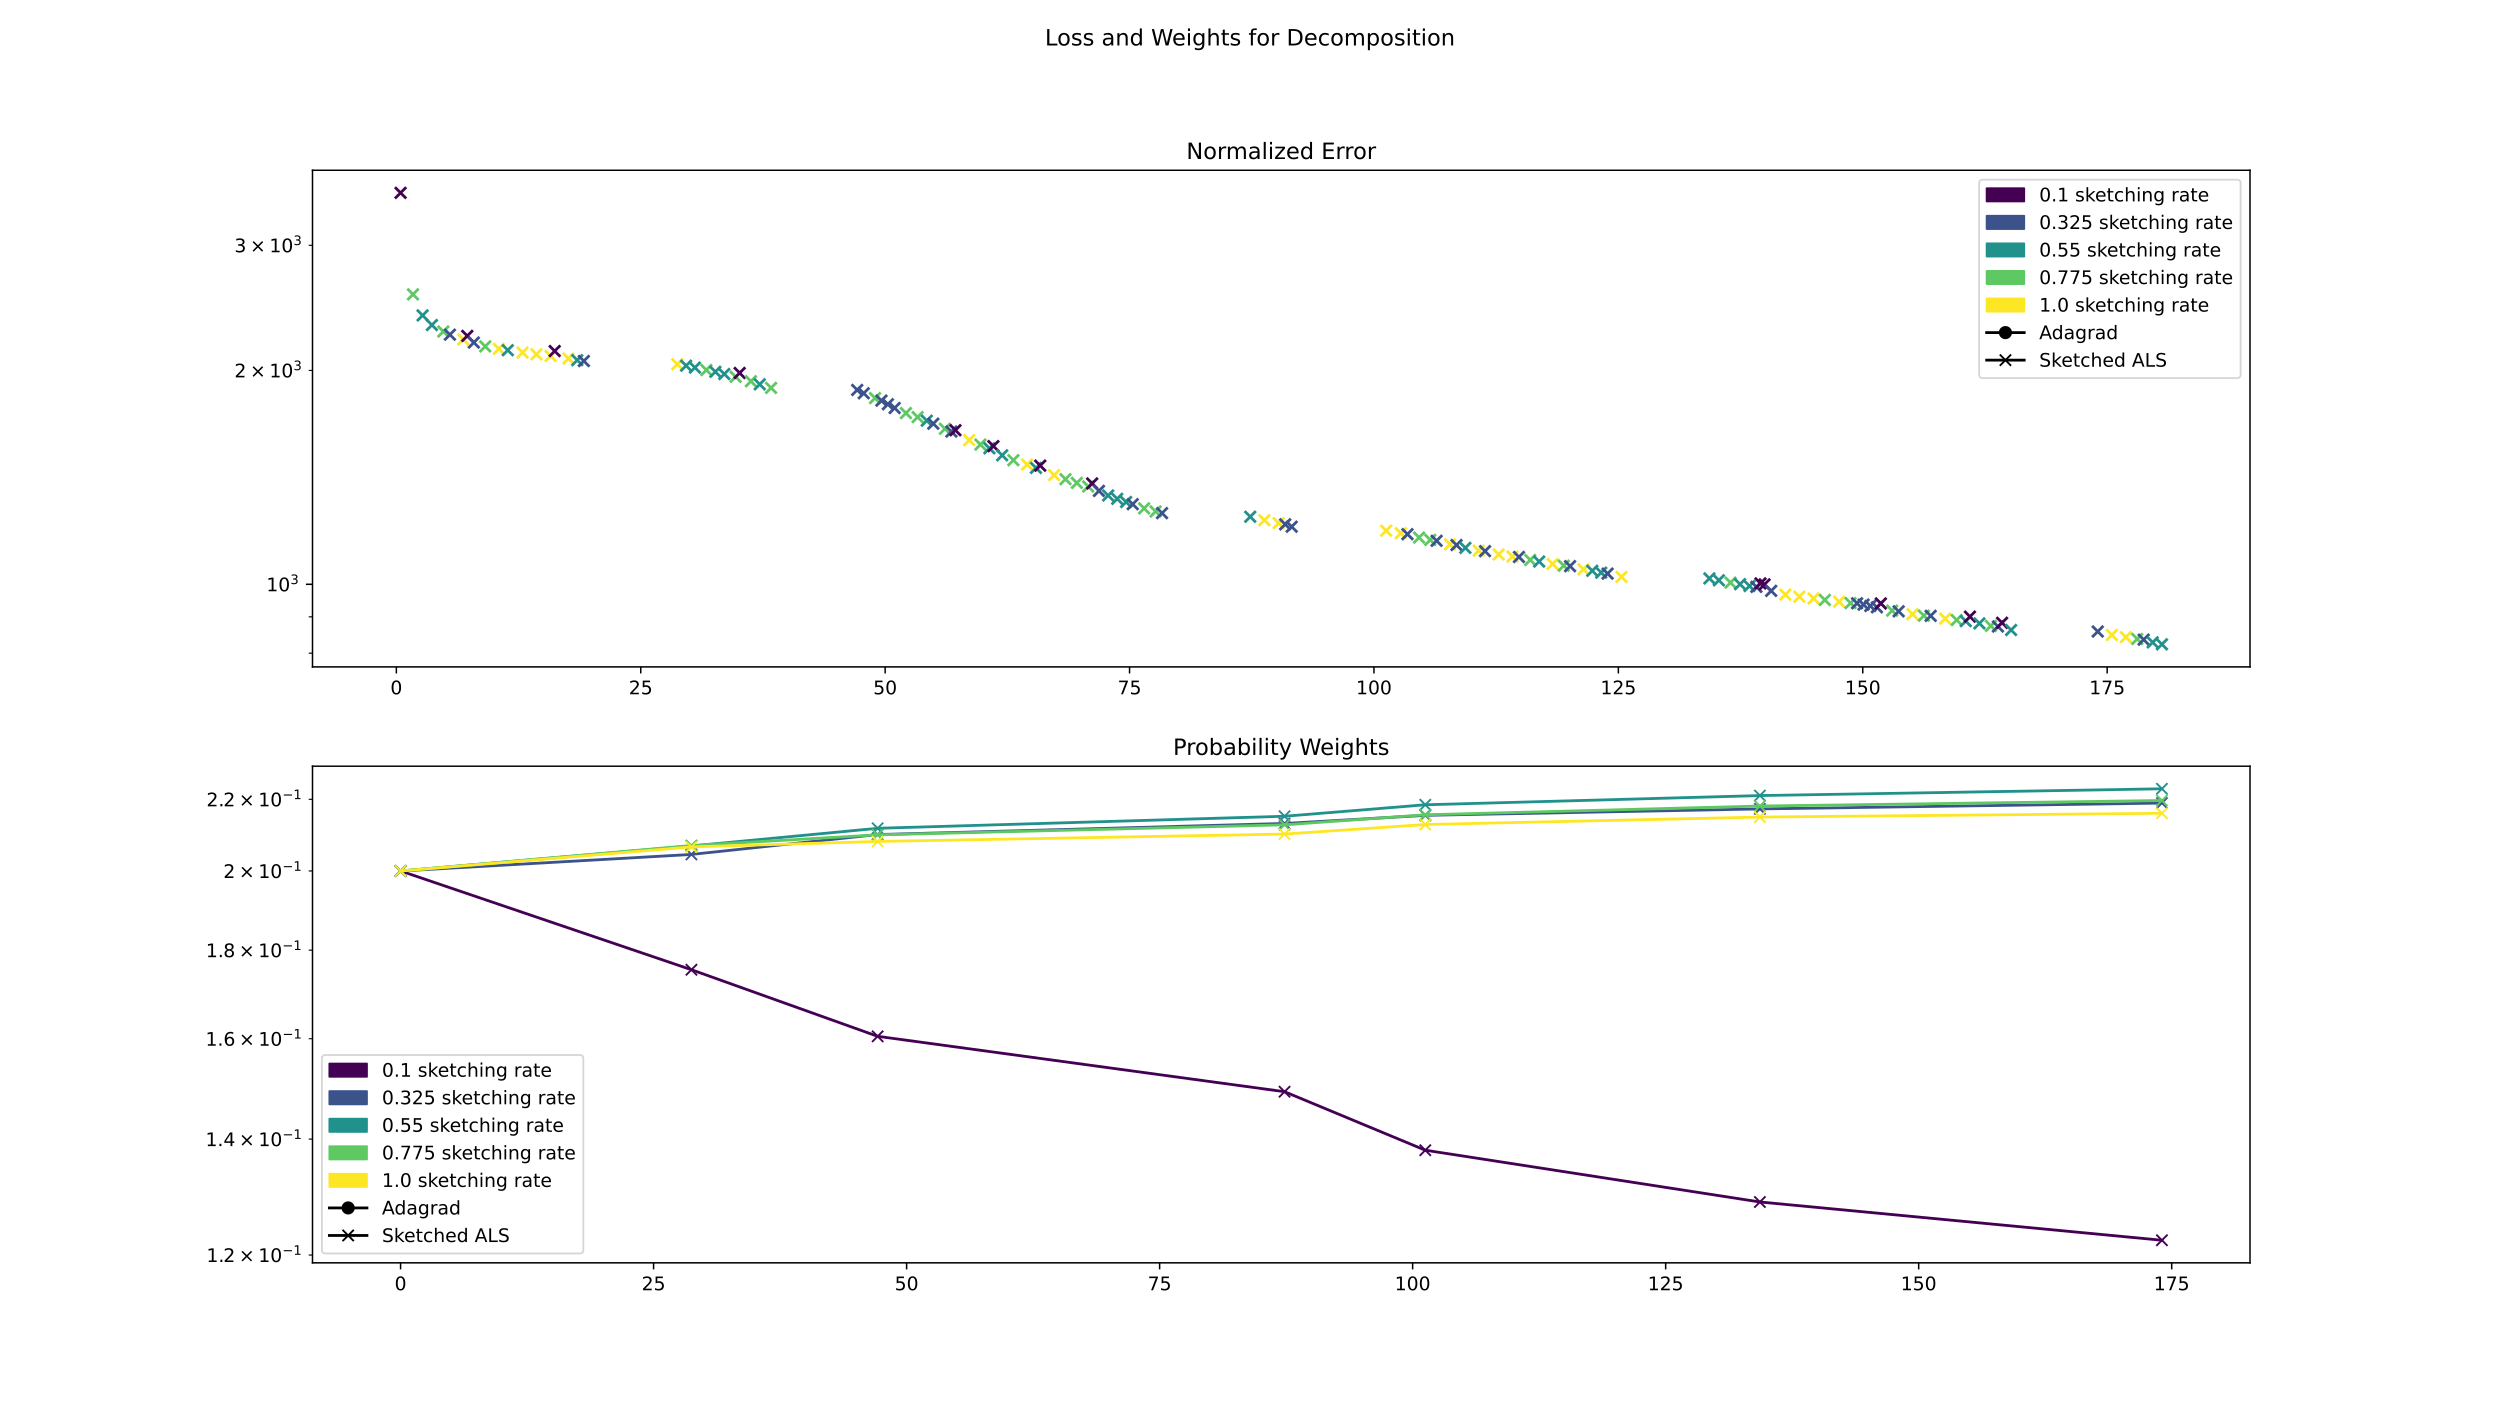 <?xml version="1.0" encoding="utf-8" standalone="no"?>
<!DOCTYPE svg PUBLIC "-//W3C//DTD SVG 1.1//EN"
  "http://www.w3.org/Graphics/SVG/1.1/DTD/svg11.dtd">
<!-- Created with matplotlib (https://matplotlib.org/) -->
<svg height="756pt" version="1.1" viewBox="0 0 1332 756" width="1332pt" xmlns="http://www.w3.org/2000/svg" xmlns:xlink="http://www.w3.org/1999/xlink">
 <defs>
  <style type="text/css">
*{stroke-linecap:butt;stroke-linejoin:round;}
  </style>
 </defs>
 <g id="figure_1">
  <g id="patch_1">
   <path d="M 0 756 
L 1332 756 
L 1332 0 
L 0 0 
z
" style="fill:#ffffff;"/>
  </g>
  <g id="axes_1">
   <g id="patch_2">
    <path d="M 166.5 355.32 
L 1198.8 355.32 
L 1198.8 90.72 
L 166.5 90.72 
z
" style="fill:#ffffff;"/>
   </g>
   <g id="PathCollection_1">
    <defs>
     <path d="M -3 3 
L 3 -3 
M -3 -3 
L 3 3 
" id="mcebec4dd1b" style="stroke:#440154;stroke-width:1.5;"/>
    </defs>
    <g clip-path="url(#pd00d511ee8)">
     <use style="fill:#440154;stroke:#440154;stroke-width:1.5;" x="213.423" xlink:href="#mcebec4dd1b" y="102.747"/>
    </g>
   </g>
   <g id="PathCollection_2">
    <defs>
     <path d="M -3 3 
L 3 -3 
M -3 -3 
L 3 3 
" id="m52df53b420" style="stroke:#5ec962;stroke-width:1.5;"/>
    </defs>
    <g clip-path="url(#pd00d511ee8)">
     <use style="fill:#5ec962;stroke:#5ec962;stroke-width:1.5;" x="220.042" xlink:href="#m52df53b420" y="156.845"/>
    </g>
   </g>
   <g id="PathCollection_3">
    <defs>
     <path d="M -3 3 
L 3 -3 
M -3 -3 
L 3 3 
" id="m1cfce575ed" style="stroke:#21918c;stroke-width:1.5;"/>
    </defs>
    <g clip-path="url(#pd00d511ee8)">
     <use style="fill:#21918c;stroke:#21918c;stroke-width:1.5;" x="225.152" xlink:href="#m1cfce575ed" y="168.051"/>
    </g>
   </g>
   <g id="PathCollection_4">
    <g clip-path="url(#pd00d511ee8)">
     <use style="fill:#21918c;stroke:#21918c;stroke-width:1.5;" x="230.122" xlink:href="#m1cfce575ed" y="173.172"/>
    </g>
   </g>
   <g id="PathCollection_5">
    <g clip-path="url(#pd00d511ee8)">
     <use style="fill:#5ec962;stroke:#5ec962;stroke-width:1.5;" x="236.208" xlink:href="#m52df53b420" y="176.615"/>
    </g>
   </g>
   <g id="PathCollection_6">
    <defs>
     <path d="M -3 3 
L 3 -3 
M -3 -3 
L 3 3 
" id="m6d6edf625e" style="stroke:#3b528b;stroke-width:1.5;"/>
    </defs>
    <g clip-path="url(#pd00d511ee8)">
     <use style="fill:#3b528b;stroke:#3b528b;stroke-width:1.5;" x="239.711" xlink:href="#m6d6edf625e" y="178.297"/>
    </g>
   </g>
   <g id="PathCollection_7">
    <defs>
     <path d="M -3 3 
L 3 -3 
M -3 -3 
L 3 3 
" id="m73c10397fc" style="stroke:#fde725;stroke-width:1.5;"/>
    </defs>
    <g clip-path="url(#pd00d511ee8)">
     <use style="fill:#fde725;stroke:#fde725;stroke-width:1.5;" x="246.852" xlink:href="#m73c10397fc" y="180.861"/>
    </g>
   </g>
   <g id="PathCollection_8">
    <g clip-path="url(#pd00d511ee8)">
     <use style="fill:#440154;stroke:#440154;stroke-width:1.5;" x="248.967" xlink:href="#mcebec4dd1b" y="178.966"/>
    </g>
   </g>
   <g id="PathCollection_9">
    <g clip-path="url(#pd00d511ee8)">
     <use style="fill:#3b528b;stroke:#3b528b;stroke-width:1.5;" x="252.458" xlink:href="#m6d6edf625e" y="182.5"/>
    </g>
   </g>
   <g id="PathCollection_10">
    <g clip-path="url(#pd00d511ee8)">
     <use style="fill:#5ec962;stroke:#5ec962;stroke-width:1.5;" x="258.53" xlink:href="#m52df53b420" y="184.553"/>
    </g>
   </g>
   <g id="PathCollection_11">
    <g clip-path="url(#pd00d511ee8)">
     <use style="fill:#fde725;stroke:#fde725;stroke-width:1.5;" x="265.751" xlink:href="#m73c10397fc" y="185.852"/>
    </g>
   </g>
   <g id="PathCollection_12">
    <g clip-path="url(#pd00d511ee8)">
     <use style="fill:#21918c;stroke:#21918c;stroke-width:1.5;" x="270.536" xlink:href="#m1cfce575ed" y="186.582"/>
    </g>
   </g>
   <g id="PathCollection_13">
    <g clip-path="url(#pd00d511ee8)">
     <use style="fill:#fde725;stroke:#fde725;stroke-width:1.5;" x="278.427" xlink:href="#m73c10397fc" y="187.831"/>
    </g>
   </g>
   <g id="PathCollection_14">
    <g clip-path="url(#pd00d511ee8)">
     <use style="fill:#fde725;stroke:#fde725;stroke-width:1.5;" x="285.819" xlink:href="#m73c10397fc" y="188.783"/>
    </g>
   </g>
   <g id="PathCollection_15">
    <g clip-path="url(#pd00d511ee8)">
     <use style="fill:#fde725;stroke:#fde725;stroke-width:1.5;" x="293.391" xlink:href="#m73c10397fc" y="189.689"/>
    </g>
   </g>
   <g id="PathCollection_16">
    <g clip-path="url(#pd00d511ee8)">
     <use style="fill:#440154;stroke:#440154;stroke-width:1.5;" x="295.541" xlink:href="#mcebec4dd1b" y="187.035"/>
    </g>
   </g>
   <g id="PathCollection_17">
    <g clip-path="url(#pd00d511ee8)">
     <use style="fill:#fde725;stroke:#fde725;stroke-width:1.5;" x="302.879" xlink:href="#m73c10397fc" y="191.004"/>
    </g>
   </g>
   <g id="PathCollection_18">
    <g clip-path="url(#pd00d511ee8)">
     <use style="fill:#21918c;stroke:#21918c;stroke-width:1.5;" x="307.553" xlink:href="#m1cfce575ed" y="191.886"/>
    </g>
   </g>
   <g id="PathCollection_19">
    <g clip-path="url(#pd00d511ee8)">
     <use style="fill:#3b528b;stroke:#3b528b;stroke-width:1.5;" x="311.078" xlink:href="#m6d6edf625e" y="192.345"/>
    </g>
   </g>
   <g id="PathCollection_20">
    <g clip-path="url(#pd00d511ee8)">
     <use style="fill:#fde725;stroke:#fde725;stroke-width:1.5;" x="360.867" xlink:href="#m73c10397fc" y="194.068"/>
    </g>
   </g>
   <g id="PathCollection_21">
    <g clip-path="url(#pd00d511ee8)">
     <use style="fill:#21918c;stroke:#21918c;stroke-width:1.5;" x="365.556" xlink:href="#m1cfce575ed" y="194.835"/>
    </g>
   </g>
   <g id="PathCollection_22">
    <g clip-path="url(#pd00d511ee8)">
     <use style="fill:#21918c;stroke:#21918c;stroke-width:1.5;" x="370.259" xlink:href="#m1cfce575ed" y="195.854"/>
    </g>
   </g>
   <g id="PathCollection_23">
    <g clip-path="url(#pd00d511ee8)">
     <use style="fill:#5ec962;stroke:#5ec962;stroke-width:1.5;" x="376.323" xlink:href="#m52df53b420" y="197.133"/>
    </g>
   </g>
   <g id="PathCollection_24">
    <g clip-path="url(#pd00d511ee8)">
     <use style="fill:#21918c;stroke:#21918c;stroke-width:1.5;" x="381.135" xlink:href="#m1cfce575ed" y="198.089"/>
    </g>
   </g>
   <g id="PathCollection_25">
    <g clip-path="url(#pd00d511ee8)">
     <use style="fill:#21918c;stroke:#21918c;stroke-width:1.5;" x="385.891" xlink:href="#m1cfce575ed" y="199.271"/>
    </g>
   </g>
   <g id="PathCollection_26">
    <g clip-path="url(#pd00d511ee8)">
     <use style="fill:#5ec962;stroke:#5ec962;stroke-width:1.5;" x="391.944" xlink:href="#m52df53b420" y="200.751"/>
    </g>
   </g>
   <g id="PathCollection_27">
    <g clip-path="url(#pd00d511ee8)">
     <use style="fill:#440154;stroke:#440154;stroke-width:1.5;" x="394.087" xlink:href="#mcebec4dd1b" y="198.721"/>
    </g>
   </g>
   <g id="PathCollection_28">
    <g clip-path="url(#pd00d511ee8)">
     <use style="fill:#5ec962;stroke:#5ec962;stroke-width:1.5;" x="400.091" xlink:href="#m52df53b420" y="203.123"/>
    </g>
   </g>
   <g id="PathCollection_29">
    <g clip-path="url(#pd00d511ee8)">
     <use style="fill:#21918c;stroke:#21918c;stroke-width:1.5;" x="404.782" xlink:href="#m1cfce575ed" y="204.773"/>
    </g>
   </g>
   <g id="PathCollection_30">
    <g clip-path="url(#pd00d511ee8)">
     <use style="fill:#5ec962;stroke:#5ec962;stroke-width:1.5;" x="410.824" xlink:href="#m52df53b420" y="206.671"/>
    </g>
   </g>
   <g id="PathCollection_31">
    <g clip-path="url(#pd00d511ee8)">
     <use style="fill:#3b528b;stroke:#3b528b;stroke-width:1.5;" x="456.704" xlink:href="#m6d6edf625e" y="207.764"/>
    </g>
   </g>
   <g id="PathCollection_32">
    <g clip-path="url(#pd00d511ee8)">
     <use style="fill:#3b528b;stroke:#3b528b;stroke-width:1.5;" x="460.194" xlink:href="#m6d6edf625e" y="209.533"/>
    </g>
   </g>
   <g id="PathCollection_33">
    <g clip-path="url(#pd00d511ee8)">
     <use style="fill:#5ec962;stroke:#5ec962;stroke-width:1.5;" x="466.204" xlink:href="#m52df53b420" y="212.101"/>
    </g>
   </g>
   <g id="PathCollection_34">
    <g clip-path="url(#pd00d511ee8)">
     <use style="fill:#3b528b;stroke:#3b528b;stroke-width:1.5;" x="469.621" xlink:href="#m6d6edf625e" y="213.445"/>
    </g>
   </g>
   <g id="PathCollection_35">
    <g clip-path="url(#pd00d511ee8)">
     <use style="fill:#3b528b;stroke:#3b528b;stroke-width:1.5;" x="473.058" xlink:href="#m6d6edf625e" y="215.373"/>
    </g>
   </g>
   <g id="PathCollection_36">
    <g clip-path="url(#pd00d511ee8)">
     <use style="fill:#3b528b;stroke:#3b528b;stroke-width:1.5;" x="476.668" xlink:href="#m6d6edf625e" y="217.378"/>
    </g>
   </g>
   <g id="PathCollection_37">
    <g clip-path="url(#pd00d511ee8)">
     <use style="fill:#5ec962;stroke:#5ec962;stroke-width:1.5;" x="482.68" xlink:href="#m52df53b420" y="220.09"/>
    </g>
   </g>
   <g id="PathCollection_38">
    <g clip-path="url(#pd00d511ee8)">
     <use style="fill:#5ec962;stroke:#5ec962;stroke-width:1.5;" x="488.914" xlink:href="#m52df53b420" y="222.23"/>
    </g>
   </g>
   <g id="PathCollection_39">
    <g clip-path="url(#pd00d511ee8)">
     <use style="fill:#21918c;stroke:#21918c;stroke-width:1.5;" x="493.789" xlink:href="#m1cfce575ed" y="224.137"/>
    </g>
   </g>
   <g id="PathCollection_40">
    <g clip-path="url(#pd00d511ee8)">
     <use style="fill:#3b528b;stroke:#3b528b;stroke-width:1.5;" x="497.254" xlink:href="#m6d6edf625e" y="225.73"/>
    </g>
   </g>
   <g id="PathCollection_41">
    <g clip-path="url(#pd00d511ee8)">
     <use style="fill:#5ec962;stroke:#5ec962;stroke-width:1.5;" x="503.464" xlink:href="#m52df53b420" y="228.461"/>
    </g>
   </g>
   <g id="PathCollection_42">
    <g clip-path="url(#pd00d511ee8)">
     <use style="fill:#3b528b;stroke:#3b528b;stroke-width:1.5;" x="506.918" xlink:href="#m6d6edf625e" y="229.936"/>
    </g>
   </g>
   <g id="PathCollection_43">
    <g clip-path="url(#pd00d511ee8)">
     <use style="fill:#440154;stroke:#440154;stroke-width:1.5;" x="509.053" xlink:href="#mcebec4dd1b" y="229.224"/>
    </g>
   </g>
   <g id="PathCollection_44">
    <g clip-path="url(#pd00d511ee8)">
     <use style="fill:#fde725;stroke:#fde725;stroke-width:1.5;" x="516.395" xlink:href="#m73c10397fc" y="234.493"/>
    </g>
   </g>
   <g id="PathCollection_45">
    <g clip-path="url(#pd00d511ee8)">
     <use style="fill:#5ec962;stroke:#5ec962;stroke-width:1.5;" x="522.362" xlink:href="#m52df53b420" y="236.857"/>
    </g>
   </g>
   <g id="PathCollection_46">
    <g clip-path="url(#pd00d511ee8)">
     <use style="fill:#21918c;stroke:#21918c;stroke-width:1.5;" x="527.14" xlink:href="#m1cfce575ed" y="238.844"/>
    </g>
   </g>
   <g id="PathCollection_47">
    <g clip-path="url(#pd00d511ee8)">
     <use style="fill:#440154;stroke:#440154;stroke-width:1.5;" x="529.277" xlink:href="#mcebec4dd1b" y="237.7"/>
    </g>
   </g>
   <g id="PathCollection_48">
    <g clip-path="url(#pd00d511ee8)">
     <use style="fill:#21918c;stroke:#21918c;stroke-width:1.5;" x="533.953" xlink:href="#m1cfce575ed" y="242.585"/>
    </g>
   </g>
   <g id="PathCollection_49">
    <g clip-path="url(#pd00d511ee8)">
     <use style="fill:#5ec962;stroke:#5ec962;stroke-width:1.5;" x="539.917" xlink:href="#m52df53b420" y="245.191"/>
    </g>
   </g>
   <g id="PathCollection_50">
    <g clip-path="url(#pd00d511ee8)">
     <use style="fill:#fde725;stroke:#fde725;stroke-width:1.5;" x="547.203" xlink:href="#m73c10397fc" y="247.499"/>
    </g>
   </g>
   <g id="PathCollection_51">
    <g clip-path="url(#pd00d511ee8)">
     <use style="fill:#21918c;stroke:#21918c;stroke-width:1.5;" x="551.957" xlink:href="#m1cfce575ed" y="249.304"/>
    </g>
   </g>
   <g id="PathCollection_52">
    <g clip-path="url(#pd00d511ee8)">
     <use style="fill:#440154;stroke:#440154;stroke-width:1.5;" x="554.225" xlink:href="#mcebec4dd1b" y="248.088"/>
    </g>
   </g>
   <g id="PathCollection_53">
    <g clip-path="url(#pd00d511ee8)">
     <use style="fill:#fde725;stroke:#fde725;stroke-width:1.5;" x="561.646" xlink:href="#m73c10397fc" y="253.134"/>
    </g>
   </g>
   <g id="PathCollection_54">
    <g clip-path="url(#pd00d511ee8)">
     <use style="fill:#5ec962;stroke:#5ec962;stroke-width:1.5;" x="567.682" xlink:href="#m52df53b420" y="255.306"/>
    </g>
   </g>
   <g id="PathCollection_55">
    <g clip-path="url(#pd00d511ee8)">
     <use style="fill:#5ec962;stroke:#5ec962;stroke-width:1.5;" x="573.749" xlink:href="#m52df53b420" y="257.292"/>
    </g>
   </g>
   <g id="PathCollection_56">
    <g clip-path="url(#pd00d511ee8)">
     <use style="fill:#5ec962;stroke:#5ec962;stroke-width:1.5;" x="579.803" xlink:href="#m52df53b420" y="259.194"/>
    </g>
   </g>
   <g id="PathCollection_57">
    <g clip-path="url(#pd00d511ee8)">
     <use style="fill:#440154;stroke:#440154;stroke-width:1.5;" x="581.91" xlink:href="#mcebec4dd1b" y="257.596"/>
    </g>
   </g>
   <g id="PathCollection_58">
    <g clip-path="url(#pd00d511ee8)">
     <use style="fill:#3b528b;stroke:#3b528b;stroke-width:1.5;" x="585.514" xlink:href="#m6d6edf625e" y="261.562"/>
    </g>
   </g>
   <g id="PathCollection_59">
    <g clip-path="url(#pd00d511ee8)">
     <use style="fill:#21918c;stroke:#21918c;stroke-width:1.5;" x="590.424" xlink:href="#m1cfce575ed" y="263.985"/>
    </g>
   </g>
   <g id="PathCollection_60">
    <g clip-path="url(#pd00d511ee8)">
     <use style="fill:#21918c;stroke:#21918c;stroke-width:1.5;" x="595.233" xlink:href="#m1cfce575ed" y="265.772"/>
    </g>
   </g>
   <g id="PathCollection_61">
    <g clip-path="url(#pd00d511ee8)">
     <use style="fill:#21918c;stroke:#21918c;stroke-width:1.5;" x="599.986" xlink:href="#m1cfce575ed" y="267.475"/>
    </g>
   </g>
   <g id="PathCollection_62">
    <g clip-path="url(#pd00d511ee8)">
     <use style="fill:#3b528b;stroke:#3b528b;stroke-width:1.5;" x="603.503" xlink:href="#m6d6edf625e" y="268.623"/>
    </g>
   </g>
   <g id="PathCollection_63">
    <g clip-path="url(#pd00d511ee8)">
     <use style="fill:#5ec962;stroke:#5ec962;stroke-width:1.5;" x="609.592" xlink:href="#m52df53b420" y="270.851"/>
    </g>
   </g>
   <g id="PathCollection_64">
    <g clip-path="url(#pd00d511ee8)">
     <use style="fill:#5ec962;stroke:#5ec962;stroke-width:1.5;" x="615.691" xlink:href="#m52df53b420" y="272.501"/>
    </g>
   </g>
   <g id="PathCollection_65">
    <g clip-path="url(#pd00d511ee8)">
     <use style="fill:#3b528b;stroke:#3b528b;stroke-width:1.5;" x="619.131" xlink:href="#m6d6edf625e" y="273.392"/>
    </g>
   </g>
   <g id="PathCollection_66">
    <g clip-path="url(#pd00d511ee8)">
     <use style="fill:#21918c;stroke:#21918c;stroke-width:1.5;" x="666.119" xlink:href="#m1cfce575ed" y="275.317"/>
    </g>
   </g>
   <g id="PathCollection_67">
    <g clip-path="url(#pd00d511ee8)">
     <use style="fill:#fde725;stroke:#fde725;stroke-width:1.5;" x="673.68" xlink:href="#m73c10397fc" y="277.184"/>
    </g>
   </g>
   <g id="PathCollection_68">
    <g clip-path="url(#pd00d511ee8)">
     <use style="fill:#fde725;stroke:#fde725;stroke-width:1.5;" x="681.256" xlink:href="#m73c10397fc" y="278.704"/>
    </g>
   </g>
   <g id="PathCollection_69">
    <g clip-path="url(#pd00d511ee8)">
     <use style="fill:#3b528b;stroke:#3b528b;stroke-width:1.5;" x="684.743" xlink:href="#m6d6edf625e" y="279.359"/>
    </g>
   </g>
   <g id="PathCollection_70">
    <g clip-path="url(#pd00d511ee8)">
     <use style="fill:#3b528b;stroke:#3b528b;stroke-width:1.5;" x="688.211" xlink:href="#m6d6edf625e" y="280.62"/>
    </g>
   </g>
   <g id="PathCollection_71">
    <g clip-path="url(#pd00d511ee8)">
     <use style="fill:#fde725;stroke:#fde725;stroke-width:1.5;" x="738.549" xlink:href="#m73c10397fc" y="282.731"/>
    </g>
   </g>
   <g id="PathCollection_72">
    <g clip-path="url(#pd00d511ee8)">
     <use style="fill:#fde725;stroke:#fde725;stroke-width:1.5;" x="746.341" xlink:href="#m73c10397fc" y="284.121"/>
    </g>
   </g>
   <g id="PathCollection_73">
    <g clip-path="url(#pd00d511ee8)">
     <use style="fill:#3b528b;stroke:#3b528b;stroke-width:1.5;" x="749.898" xlink:href="#m6d6edf625e" y="284.607"/>
    </g>
   </g>
   <g id="PathCollection_74">
    <g clip-path="url(#pd00d511ee8)">
     <use style="fill:#5ec962;stroke:#5ec962;stroke-width:1.5;" x="756.088" xlink:href="#m52df53b420" y="286.414"/>
    </g>
   </g>
   <g id="PathCollection_75">
    <g clip-path="url(#pd00d511ee8)">
     <use style="fill:#5ec962;stroke:#5ec962;stroke-width:1.5;" x="762.019" xlink:href="#m52df53b420" y="287.666"/>
    </g>
   </g>
   <g id="PathCollection_76">
    <g clip-path="url(#pd00d511ee8)">
     <use style="fill:#3b528b;stroke:#3b528b;stroke-width:1.5;" x="765.422" xlink:href="#m6d6edf625e" y="288.14"/>
    </g>
   </g>
   <g id="PathCollection_77">
    <g clip-path="url(#pd00d511ee8)">
     <use style="fill:#fde725;stroke:#fde725;stroke-width:1.5;" x="772.595" xlink:href="#m73c10397fc" y="290.012"/>
    </g>
   </g>
   <g id="PathCollection_78">
    <g clip-path="url(#pd00d511ee8)">
     <use style="fill:#3b528b;stroke:#3b528b;stroke-width:1.5;" x="776.025" xlink:href="#m6d6edf625e" y="290.4"/>
    </g>
   </g>
   <g id="PathCollection_79">
    <g clip-path="url(#pd00d511ee8)">
     <use style="fill:#21918c;stroke:#21918c;stroke-width:1.5;" x="780.738" xlink:href="#m1cfce575ed" y="291.898"/>
    </g>
   </g>
   <g id="PathCollection_80">
    <g clip-path="url(#pd00d511ee8)">
     <use style="fill:#fde725;stroke:#fde725;stroke-width:1.5;" x="787.847" xlink:href="#m73c10397fc" y="293.351"/>
    </g>
   </g>
   <g id="PathCollection_81">
    <g clip-path="url(#pd00d511ee8)">
     <use style="fill:#3b528b;stroke:#3b528b;stroke-width:1.5;" x="791.22" xlink:href="#m6d6edf625e" y="293.655"/>
    </g>
   </g>
   <g id="PathCollection_82">
    <g clip-path="url(#pd00d511ee8)">
     <use style="fill:#fde725;stroke:#fde725;stroke-width:1.5;" x="798.483" xlink:href="#m73c10397fc" y="295.418"/>
    </g>
   </g>
   <g id="PathCollection_83">
    <g clip-path="url(#pd00d511ee8)">
     <use style="fill:#fde725;stroke:#fde725;stroke-width:1.5;" x="805.833" xlink:href="#m73c10397fc" y="296.531"/>
    </g>
   </g>
   <g id="PathCollection_84">
    <g clip-path="url(#pd00d511ee8)">
     <use style="fill:#3b528b;stroke:#3b528b;stroke-width:1.5;" x="809.292" xlink:href="#m6d6edf625e" y="296.757"/>
    </g>
   </g>
   <g id="PathCollection_85">
    <g clip-path="url(#pd00d511ee8)">
     <use style="fill:#5ec962;stroke:#5ec962;stroke-width:1.5;" x="815.295" xlink:href="#m52df53b420" y="298.351"/>
    </g>
   </g>
   <g id="PathCollection_86">
    <g clip-path="url(#pd00d511ee8)">
     <use style="fill:#21918c;stroke:#21918c;stroke-width:1.5;" x="820.068" xlink:href="#m1cfce575ed" y="299.194"/>
    </g>
   </g>
   <g id="PathCollection_87">
    <g clip-path="url(#pd00d511ee8)">
     <use style="fill:#fde725;stroke:#fde725;stroke-width:1.5;" x="827.224" xlink:href="#m73c10397fc" y="300.48"/>
    </g>
   </g>
   <g id="PathCollection_88">
    <g clip-path="url(#pd00d511ee8)">
     <use style="fill:#5ec962;stroke:#5ec962;stroke-width:1.5;" x="833.155" xlink:href="#m52df53b420" y="301.385"/>
    </g>
   </g>
   <g id="PathCollection_89">
    <g clip-path="url(#pd00d511ee8)">
     <use style="fill:#3b528b;stroke:#3b528b;stroke-width:1.5;" x="836.532" xlink:href="#m6d6edf625e" y="301.655"/>
    </g>
   </g>
   <g id="PathCollection_90">
    <g clip-path="url(#pd00d511ee8)">
     <use style="fill:#fde725;stroke:#fde725;stroke-width:1.5;" x="843.674" xlink:href="#m73c10397fc" y="303.362"/>
    </g>
   </g>
   <g id="PathCollection_91">
    <g clip-path="url(#pd00d511ee8)">
     <use style="fill:#21918c;stroke:#21918c;stroke-width:1.5;" x="848.37" xlink:href="#m1cfce575ed" y="304.112"/>
    </g>
   </g>
   <g id="PathCollection_92">
    <g clip-path="url(#pd00d511ee8)">
     <use style="fill:#21918c;stroke:#21918c;stroke-width:1.5;" x="853.124" xlink:href="#m1cfce575ed" y="305.097"/>
    </g>
   </g>
   <g id="PathCollection_93">
    <g clip-path="url(#pd00d511ee8)">
     <use style="fill:#3b528b;stroke:#3b528b;stroke-width:1.5;" x="856.517" xlink:href="#m6d6edf625e" y="305.619"/>
    </g>
   </g>
   <g id="PathCollection_94">
    <g clip-path="url(#pd00d511ee8)">
     <use style="fill:#fde725;stroke:#fde725;stroke-width:1.5;" x="863.941" xlink:href="#m73c10397fc" y="307.383"/>
    </g>
   </g>
   <g id="PathCollection_95">
    <g clip-path="url(#pd00d511ee8)">
     <use style="fill:#21918c;stroke:#21918c;stroke-width:1.5;" x="910.763" xlink:href="#m1cfce575ed" y="308.18"/>
    </g>
   </g>
   <g id="PathCollection_96">
    <g clip-path="url(#pd00d511ee8)">
     <use style="fill:#21918c;stroke:#21918c;stroke-width:1.5;" x="915.807" xlink:href="#m1cfce575ed" y="309.179"/>
    </g>
   </g>
   <g id="PathCollection_97">
    <g clip-path="url(#pd00d511ee8)">
     <use style="fill:#5ec962;stroke:#5ec962;stroke-width:1.5;" x="921.997" xlink:href="#m52df53b420" y="310.415"/>
    </g>
   </g>
   <g id="PathCollection_98">
    <g clip-path="url(#pd00d511ee8)">
     <use style="fill:#21918c;stroke:#21918c;stroke-width:1.5;" x="927.088" xlink:href="#m1cfce575ed" y="311.251"/>
    </g>
   </g>
   <g id="PathCollection_99">
    <g clip-path="url(#pd00d511ee8)">
     <use style="fill:#21918c;stroke:#21918c;stroke-width:1.5;" x="932.134" xlink:href="#m1cfce575ed" y="312.217"/>
    </g>
   </g>
   <g id="PathCollection_100">
    <g clip-path="url(#pd00d511ee8)">
     <use style="fill:#3b528b;stroke:#3b528b;stroke-width:1.5;" x="935.796" xlink:href="#m6d6edf625e" y="312.682"/>
    </g>
   </g>
   <g id="PathCollection_101">
    <g clip-path="url(#pd00d511ee8)">
     <use style="fill:#440154;stroke:#440154;stroke-width:1.5;" x="937.979" xlink:href="#mcebec4dd1b" y="310.841"/>
    </g>
   </g>
   <g id="PathCollection_102">
    <g clip-path="url(#pd00d511ee8)">
     <use style="fill:#440154;stroke:#440154;stroke-width:1.5;" x="940.142" xlink:href="#mcebec4dd1b" y="311.375"/>
    </g>
   </g>
   <g id="PathCollection_103">
    <g clip-path="url(#pd00d511ee8)">
     <use style="fill:#3b528b;stroke:#3b528b;stroke-width:1.5;" x="943.678" xlink:href="#m6d6edf625e" y="314.808"/>
    </g>
   </g>
   <g id="PathCollection_104">
    <g clip-path="url(#pd00d511ee8)">
     <use style="fill:#fde725;stroke:#fde725;stroke-width:1.5;" x="951.24" xlink:href="#m73c10397fc" y="316.82"/>
    </g>
   </g>
   <g id="PathCollection_105">
    <g clip-path="url(#pd00d511ee8)">
     <use style="fill:#fde725;stroke:#fde725;stroke-width:1.5;" x="958.678" xlink:href="#m73c10397fc" y="317.905"/>
    </g>
   </g>
   <g id="PathCollection_106">
    <g clip-path="url(#pd00d511ee8)">
     <use style="fill:#fde725;stroke:#fde725;stroke-width:1.5;" x="966.251" xlink:href="#m73c10397fc" y="318.856"/>
    </g>
   </g>
   <g id="PathCollection_107">
    <g clip-path="url(#pd00d511ee8)">
     <use style="fill:#5ec962;stroke:#5ec962;stroke-width:1.5;" x="972.264" xlink:href="#m52df53b420" y="319.641"/>
    </g>
   </g>
   <g id="PathCollection_108">
    <g clip-path="url(#pd00d511ee8)">
     <use style="fill:#fde725;stroke:#fde725;stroke-width:1.5;" x="979.891" xlink:href="#m73c10397fc" y="320.596"/>
    </g>
   </g>
   <g id="PathCollection_109">
    <g clip-path="url(#pd00d511ee8)">
     <use style="fill:#5ec962;stroke:#5ec962;stroke-width:1.5;" x="985.976" xlink:href="#m52df53b420" y="321.326"/>
    </g>
   </g>
   <g id="PathCollection_110">
    <g clip-path="url(#pd00d511ee8)">
     <use style="fill:#3b528b;stroke:#3b528b;stroke-width:1.5;" x="989.443" xlink:href="#m6d6edf625e" y="321.43"/>
    </g>
   </g>
   <g id="PathCollection_111">
    <g clip-path="url(#pd00d511ee8)">
     <use style="fill:#3b528b;stroke:#3b528b;stroke-width:1.5;" x="992.899" xlink:href="#m6d6edf625e" y="322.134"/>
    </g>
   </g>
   <g id="PathCollection_112">
    <g clip-path="url(#pd00d511ee8)">
     <use style="fill:#3b528b;stroke:#3b528b;stroke-width:1.5;" x="996.493" xlink:href="#m6d6edf625e" y="322.849"/>
    </g>
   </g>
   <g id="PathCollection_113">
    <g clip-path="url(#pd00d511ee8)">
     <use style="fill:#3b528b;stroke:#3b528b;stroke-width:1.5;" x="1000.003" xlink:href="#m6d6edf625e" y="323.561"/>
    </g>
   </g>
   <g id="PathCollection_114">
    <g clip-path="url(#pd00d511ee8)">
     <use style="fill:#440154;stroke:#440154;stroke-width:1.5;" x="1002.107" xlink:href="#mcebec4dd1b" y="321.517"/>
    </g>
   </g>
   <g id="PathCollection_115">
    <g clip-path="url(#pd00d511ee8)">
     <use style="fill:#5ec962;stroke:#5ec962;stroke-width:1.5;" x="1008.132" xlink:href="#m52df53b420" y="325.329"/>
    </g>
   </g>
   <g id="PathCollection_116">
    <g clip-path="url(#pd00d511ee8)">
     <use style="fill:#3b528b;stroke:#3b528b;stroke-width:1.5;" x="1011.599" xlink:href="#m6d6edf625e" y="325.708"/>
    </g>
   </g>
   <g id="PathCollection_117">
    <g clip-path="url(#pd00d511ee8)">
     <use style="fill:#fde725;stroke:#fde725;stroke-width:1.5;" x="1018.984" xlink:href="#m73c10397fc" y="327.258"/>
    </g>
   </g>
   <g id="PathCollection_118">
    <g clip-path="url(#pd00d511ee8)">
     <use style="fill:#5ec962;stroke:#5ec962;stroke-width:1.5;" x="1025.016" xlink:href="#m52df53b420" y="328.021"/>
    </g>
   </g>
   <g id="PathCollection_119">
    <g clip-path="url(#pd00d511ee8)">
     <use style="fill:#3b528b;stroke:#3b528b;stroke-width:1.5;" x="1028.66" xlink:href="#m6d6edf625e" y="328.11"/>
    </g>
   </g>
   <g id="PathCollection_120">
    <g clip-path="url(#pd00d511ee8)">
     <use style="fill:#fde725;stroke:#fde725;stroke-width:1.5;" x="1036.36" xlink:href="#m73c10397fc" y="329.608"/>
    </g>
   </g>
   <g id="PathCollection_121">
    <g clip-path="url(#pd00d511ee8)">
     <use style="fill:#5ec962;stroke:#5ec962;stroke-width:1.5;" x="1042.529" xlink:href="#m52df53b420" y="330.352"/>
    </g>
   </g>
   <g id="PathCollection_122">
    <g clip-path="url(#pd00d511ee8)">
     <use style="fill:#21918c;stroke:#21918c;stroke-width:1.5;" x="1047.36" xlink:href="#m1cfce575ed" y="330.939"/>
    </g>
   </g>
   <g id="PathCollection_123">
    <g clip-path="url(#pd00d511ee8)">
     <use style="fill:#440154;stroke:#440154;stroke-width:1.5;" x="1049.589" xlink:href="#mcebec4dd1b" y="328.545"/>
    </g>
   </g>
   <g id="PathCollection_124">
    <g clip-path="url(#pd00d511ee8)">
     <use style="fill:#21918c;stroke:#21918c;stroke-width:1.5;" x="1054.627" xlink:href="#m1cfce575ed" y="332.135"/>
    </g>
   </g>
   <g id="PathCollection_125">
    <g clip-path="url(#pd00d511ee8)">
     <use style="fill:#5ec962;stroke:#5ec962;stroke-width:1.5;" x="1060.733" xlink:href="#m52df53b420" y="333.482"/>
    </g>
   </g>
   <g id="PathCollection_126">
    <g clip-path="url(#pd00d511ee8)">
     <use style="fill:#3b528b;stroke:#3b528b;stroke-width:1.5;" x="1064.488" xlink:href="#m6d6edf625e" y="333.792"/>
    </g>
   </g>
   <g id="PathCollection_127">
    <g clip-path="url(#pd00d511ee8)">
     <use style="fill:#440154;stroke:#440154;stroke-width:1.5;" x="1066.704" xlink:href="#mcebec4dd1b" y="331.83"/>
    </g>
   </g>
   <g id="PathCollection_128">
    <g clip-path="url(#pd00d511ee8)">
     <use style="fill:#21918c;stroke:#21918c;stroke-width:1.5;" x="1071.504" xlink:href="#m1cfce575ed" y="335.674"/>
    </g>
   </g>
   <g id="PathCollection_129">
    <g clip-path="url(#pd00d511ee8)">
     <use style="fill:#3b528b;stroke:#3b528b;stroke-width:1.5;" x="1117.674" xlink:href="#m6d6edf625e" y="336.47"/>
    </g>
   </g>
   <g id="PathCollection_130">
    <g clip-path="url(#pd00d511ee8)">
     <use style="fill:#fde725;stroke:#fde725;stroke-width:1.5;" x="1125.194" xlink:href="#m73c10397fc" y="338.309"/>
    </g>
   </g>
   <g id="PathCollection_131">
    <g clip-path="url(#pd00d511ee8)">
     <use style="fill:#fde725;stroke:#fde725;stroke-width:1.5;" x="1132.657" xlink:href="#m73c10397fc" y="339.467"/>
    </g>
   </g>
   <g id="PathCollection_132">
    <g clip-path="url(#pd00d511ee8)">
     <use style="fill:#5ec962;stroke:#5ec962;stroke-width:1.5;" x="1138.706" xlink:href="#m52df53b420" y="340.444"/>
    </g>
   </g>
   <g id="PathCollection_133">
    <g clip-path="url(#pd00d511ee8)">
     <use style="fill:#3b528b;stroke:#3b528b;stroke-width:1.5;" x="1142.141" xlink:href="#m6d6edf625e" y="340.807"/>
    </g>
   </g>
   <g id="PathCollection_134">
    <g clip-path="url(#pd00d511ee8)">
     <use style="fill:#21918c;stroke:#21918c;stroke-width:1.5;" x="1146.953" xlink:href="#m1cfce575ed" y="342.249"/>
    </g>
   </g>
   <g id="PathCollection_135">
    <g clip-path="url(#pd00d511ee8)">
     <use style="fill:#21918c;stroke:#21918c;stroke-width:1.5;" x="1151.877" xlink:href="#m1cfce575ed" y="343.293"/>
    </g>
   </g>
   <g id="matplotlib.axis_1">
    <g id="xtick_1">
     <g id="line2d_1">
      <defs>
       <path d="M 0 0 
L 0 3.5 
" id="m78079a1642" style="stroke:#000000;stroke-width:0.8;"/>
      </defs>
      <g>
       <use style="stroke:#000000;stroke-width:0.8;" x="211.173" xlink:href="#m78079a1642" y="355.32"/>
      </g>
     </g>
     <g id="text_1">
      <!-- 0 -->
      <defs>
       <path d="M 31.781 66.406 
Q 24.172 66.406 20.328 58.906 
Q 16.5 51.422 16.5 36.375 
Q 16.5 21.391 20.328 13.891 
Q 24.172 6.391 31.781 6.391 
Q 39.453 6.391 43.281 13.891 
Q 47.125 21.391 47.125 36.375 
Q 47.125 51.422 43.281 58.906 
Q 39.453 66.406 31.781 66.406 
z
M 31.781 74.219 
Q 44.047 74.219 50.516 64.516 
Q 56.984 54.828 56.984 36.375 
Q 56.984 17.969 50.516 8.266 
Q 44.047 -1.422 31.781 -1.422 
Q 19.531 -1.422 13.062 8.266 
Q 6.594 17.969 6.594 36.375 
Q 6.594 54.828 13.062 64.516 
Q 19.531 74.219 31.781 74.219 
z
" id="DejaVuSans-48"/>
      </defs>
      <g transform="translate(207.991 369.918)scale(0.1 -0.1)">
       <use xlink:href="#DejaVuSans-48"/>
      </g>
     </g>
    </g>
    <g id="xtick_2">
     <g id="line2d_2">
      <g>
       <use style="stroke:#000000;stroke-width:0.8;" x="341.39" xlink:href="#m78079a1642" y="355.32"/>
      </g>
     </g>
     <g id="text_2">
      <!-- 25 -->
      <defs>
       <path d="M 19.188 8.297 
L 53.609 8.297 
L 53.609 0 
L 7.328 0 
L 7.328 8.297 
Q 12.938 14.109 22.625 23.891 
Q 32.328 33.688 34.812 36.531 
Q 39.547 41.844 41.422 45.531 
Q 43.312 49.219 43.312 52.781 
Q 43.312 58.594 39.234 62.25 
Q 35.156 65.922 28.609 65.922 
Q 23.969 65.922 18.812 64.312 
Q 13.672 62.703 7.812 59.422 
L 7.812 69.391 
Q 13.766 71.781 18.938 73 
Q 24.125 74.219 28.422 74.219 
Q 39.75 74.219 46.484 68.547 
Q 53.219 62.891 53.219 53.422 
Q 53.219 48.922 51.531 44.891 
Q 49.859 40.875 45.406 35.406 
Q 44.188 33.984 37.641 27.219 
Q 31.109 20.453 19.188 8.297 
z
" id="DejaVuSans-50"/>
       <path d="M 10.797 72.906 
L 49.516 72.906 
L 49.516 64.594 
L 19.828 64.594 
L 19.828 46.734 
Q 21.969 47.469 24.109 47.828 
Q 26.266 48.188 28.422 48.188 
Q 40.625 48.188 47.75 41.5 
Q 54.891 34.812 54.891 23.391 
Q 54.891 11.625 47.562 5.094 
Q 40.234 -1.422 26.906 -1.422 
Q 22.312 -1.422 17.547 -0.641 
Q 12.797 0.141 7.719 1.703 
L 7.719 11.625 
Q 12.109 9.234 16.797 8.062 
Q 21.484 6.891 26.703 6.891 
Q 35.156 6.891 40.078 11.328 
Q 45.016 15.766 45.016 23.391 
Q 45.016 31 40.078 35.438 
Q 35.156 39.891 26.703 39.891 
Q 22.75 39.891 18.812 39.016 
Q 14.891 38.141 10.797 36.281 
z
" id="DejaVuSans-53"/>
      </defs>
      <g transform="translate(335.028 369.918)scale(0.1 -0.1)">
       <use xlink:href="#DejaVuSans-50"/>
       <use x="63.623" xlink:href="#DejaVuSans-53"/>
      </g>
     </g>
    </g>
    <g id="xtick_3">
     <g id="line2d_3">
      <g>
       <use style="stroke:#000000;stroke-width:0.8;" x="471.608" xlink:href="#m78079a1642" y="355.32"/>
      </g>
     </g>
     <g id="text_3">
      <!-- 50 -->
      <g transform="translate(465.245 369.918)scale(0.1 -0.1)">
       <use xlink:href="#DejaVuSans-53"/>
       <use x="63.623" xlink:href="#DejaVuSans-48"/>
      </g>
     </g>
    </g>
    <g id="xtick_4">
     <g id="line2d_4">
      <g>
       <use style="stroke:#000000;stroke-width:0.8;" x="601.825" xlink:href="#m78079a1642" y="355.32"/>
      </g>
     </g>
     <g id="text_4">
      <!-- 75 -->
      <defs>
       <path d="M 8.203 72.906 
L 55.078 72.906 
L 55.078 68.703 
L 28.609 0 
L 18.312 0 
L 43.219 64.594 
L 8.203 64.594 
z
" id="DejaVuSans-55"/>
      </defs>
      <g transform="translate(595.463 369.918)scale(0.1 -0.1)">
       <use xlink:href="#DejaVuSans-55"/>
       <use x="63.623" xlink:href="#DejaVuSans-53"/>
      </g>
     </g>
    </g>
    <g id="xtick_5">
     <g id="line2d_5">
      <g>
       <use style="stroke:#000000;stroke-width:0.8;" x="732.043" xlink:href="#m78079a1642" y="355.32"/>
      </g>
     </g>
     <g id="text_5">
      <!-- 100 -->
      <defs>
       <path d="M 12.406 8.297 
L 28.516 8.297 
L 28.516 63.922 
L 10.984 60.406 
L 10.984 69.391 
L 28.422 72.906 
L 38.281 72.906 
L 38.281 8.297 
L 54.391 8.297 
L 54.391 0 
L 12.406 0 
z
" id="DejaVuSans-49"/>
      </defs>
      <g transform="translate(722.499 369.918)scale(0.1 -0.1)">
       <use xlink:href="#DejaVuSans-49"/>
       <use x="63.623" xlink:href="#DejaVuSans-48"/>
       <use x="127.246" xlink:href="#DejaVuSans-48"/>
      </g>
     </g>
    </g>
    <g id="xtick_6">
     <g id="line2d_6">
      <g>
       <use style="stroke:#000000;stroke-width:0.8;" x="862.261" xlink:href="#m78079a1642" y="355.32"/>
      </g>
     </g>
     <g id="text_6">
      <!-- 125 -->
      <g transform="translate(852.717 369.918)scale(0.1 -0.1)">
       <use xlink:href="#DejaVuSans-49"/>
       <use x="63.623" xlink:href="#DejaVuSans-50"/>
       <use x="127.246" xlink:href="#DejaVuSans-53"/>
      </g>
     </g>
    </g>
    <g id="xtick_7">
     <g id="line2d_7">
      <g>
       <use style="stroke:#000000;stroke-width:0.8;" x="992.478" xlink:href="#m78079a1642" y="355.32"/>
      </g>
     </g>
     <g id="text_7">
      <!-- 150 -->
      <g transform="translate(982.934 369.918)scale(0.1 -0.1)">
       <use xlink:href="#DejaVuSans-49"/>
       <use x="63.623" xlink:href="#DejaVuSans-53"/>
       <use x="127.246" xlink:href="#DejaVuSans-48"/>
      </g>
     </g>
    </g>
    <g id="xtick_8">
     <g id="line2d_8">
      <g>
       <use style="stroke:#000000;stroke-width:0.8;" x="1122.696" xlink:href="#m78079a1642" y="355.32"/>
      </g>
     </g>
     <g id="text_8">
      <!-- 175 -->
      <g transform="translate(1113.152 369.918)scale(0.1 -0.1)">
       <use xlink:href="#DejaVuSans-49"/>
       <use x="63.623" xlink:href="#DejaVuSans-55"/>
       <use x="127.246" xlink:href="#DejaVuSans-53"/>
      </g>
     </g>
    </g>
   </g>
   <g id="matplotlib.axis_2">
    <g id="ytick_1">
     <g id="line2d_9">
      <defs>
       <path d="M 0 0 
L -3.5 0 
" id="m588bbb4170" style="stroke:#000000;stroke-width:0.8;"/>
      </defs>
      <g>
       <use style="stroke:#000000;stroke-width:0.8;" x="166.5" xlink:href="#m588bbb4170" y="311.316"/>
      </g>
     </g>
     <g id="text_9">
      <!-- $\mathdefault{10^{3}}$ -->
      <defs>
       <path d="M 40.578 39.312 
Q 47.656 37.797 51.625 33 
Q 55.609 28.219 55.609 21.188 
Q 55.609 10.406 48.188 4.484 
Q 40.766 -1.422 27.094 -1.422 
Q 22.516 -1.422 17.656 -0.516 
Q 12.797 0.391 7.625 2.203 
L 7.625 11.719 
Q 11.719 9.328 16.594 8.109 
Q 21.484 6.891 26.812 6.891 
Q 36.078 6.891 40.938 10.547 
Q 45.797 14.203 45.797 21.188 
Q 45.797 27.641 41.281 31.266 
Q 36.766 34.906 28.719 34.906 
L 20.219 34.906 
L 20.219 43.016 
L 29.109 43.016 
Q 36.375 43.016 40.234 45.922 
Q 44.094 48.828 44.094 54.297 
Q 44.094 59.906 40.109 62.906 
Q 36.141 65.922 28.719 65.922 
Q 24.656 65.922 20.016 65.031 
Q 15.375 64.156 9.812 62.312 
L 9.812 71.094 
Q 15.438 72.656 20.344 73.438 
Q 25.25 74.219 29.594 74.219 
Q 40.828 74.219 47.359 69.109 
Q 53.906 64.016 53.906 55.328 
Q 53.906 49.266 50.438 45.094 
Q 46.969 40.922 40.578 39.312 
z
" id="DejaVuSans-51"/>
      </defs>
      <g transform="translate(141.9 315.116)scale(0.1 -0.1)">
       <use transform="translate(0 0.766)" xlink:href="#DejaVuSans-49"/>
       <use transform="translate(63.623 0.766)" xlink:href="#DejaVuSans-48"/>
       <use transform="translate(128.203 39.047)scale(0.7)" xlink:href="#DejaVuSans-51"/>
      </g>
     </g>
    </g>
    <g id="ytick_2">
     <g id="line2d_10">
      <defs>
       <path d="M 0 0 
L -2 0 
" id="m890a698aaa" style="stroke:#000000;stroke-width:0.6;"/>
      </defs>
      <g>
       <use style="stroke:#000000;stroke-width:0.6;" x="166.5" xlink:href="#m890a698aaa" y="348.006"/>
      </g>
     </g>
    </g>
    <g id="ytick_3">
     <g id="line2d_11">
      <g>
       <use style="stroke:#000000;stroke-width:0.6;" x="166.5" xlink:href="#m890a698aaa" y="328.64"/>
      </g>
     </g>
    </g>
    <g id="ytick_4">
     <g id="line2d_12">
      <g>
       <use style="stroke:#000000;stroke-width:0.6;" x="166.5" xlink:href="#m890a698aaa" y="197.348"/>
      </g>
     </g>
     <g id="text_10">
      <!-- $\mathdefault{2\times10^{3}}$ -->
      <defs>
       <path d="M 70.125 53.719 
L 47.797 31.297 
L 70.125 8.984 
L 64.312 3.078 
L 41.891 25.484 
L 19.484 3.078 
L 13.719 8.984 
L 35.984 31.297 
L 13.719 53.719 
L 19.484 59.625 
L 41.891 37.203 
L 64.312 59.625 
z
" id="DejaVuSans-215"/>
      </defs>
      <g transform="translate(124.9 201.147)scale(0.1 -0.1)">
       <use transform="translate(0 0.766)" xlink:href="#DejaVuSans-50"/>
       <use transform="translate(83.105 0.766)" xlink:href="#DejaVuSans-215"/>
       <use transform="translate(186.377 0.766)" xlink:href="#DejaVuSans-49"/>
       <use transform="translate(250 0.766)" xlink:href="#DejaVuSans-48"/>
       <use transform="translate(314.58 39.047)scale(0.7)" xlink:href="#DejaVuSans-51"/>
      </g>
     </g>
    </g>
    <g id="ytick_5">
     <g id="line2d_13">
      <g>
       <use style="stroke:#000000;stroke-width:0.6;" x="166.5" xlink:href="#m890a698aaa" y="130.681"/>
      </g>
     </g>
     <g id="text_11">
      <!-- $\mathdefault{3\times10^{3}}$ -->
      <g transform="translate(124.9 134.48)scale(0.1 -0.1)">
       <use transform="translate(0 0.766)" xlink:href="#DejaVuSans-51"/>
       <use transform="translate(83.105 0.766)" xlink:href="#DejaVuSans-215"/>
       <use transform="translate(186.377 0.766)" xlink:href="#DejaVuSans-49"/>
       <use transform="translate(250 0.766)" xlink:href="#DejaVuSans-48"/>
       <use transform="translate(314.58 39.047)scale(0.7)" xlink:href="#DejaVuSans-51"/>
      </g>
     </g>
    </g>
   </g>
   <g id="patch_3">
    <path d="M 166.5 355.32 
L 166.5 90.72 
" style="fill:none;stroke:#000000;stroke-linecap:square;stroke-linejoin:miter;stroke-width:0.8;"/>
   </g>
   <g id="patch_4">
    <path d="M 1198.8 355.32 
L 1198.8 90.72 
" style="fill:none;stroke:#000000;stroke-linecap:square;stroke-linejoin:miter;stroke-width:0.8;"/>
   </g>
   <g id="patch_5">
    <path d="M 166.5 355.32 
L 1198.8 355.32 
" style="fill:none;stroke:#000000;stroke-linecap:square;stroke-linejoin:miter;stroke-width:0.8;"/>
   </g>
   <g id="patch_6">
    <path d="M 166.5 90.72 
L 1198.8 90.72 
" style="fill:none;stroke:#000000;stroke-linecap:square;stroke-linejoin:miter;stroke-width:0.8;"/>
   </g>
   <g id="text_12">
    <!-- Normalized Error -->
    <defs>
     <path d="M 9.812 72.906 
L 23.094 72.906 
L 55.422 11.922 
L 55.422 72.906 
L 64.984 72.906 
L 64.984 0 
L 51.703 0 
L 19.391 60.984 
L 19.391 0 
L 9.812 0 
z
" id="DejaVuSans-78"/>
     <path d="M 30.609 48.391 
Q 23.391 48.391 19.188 42.75 
Q 14.984 37.109 14.984 27.297 
Q 14.984 17.484 19.156 11.844 
Q 23.344 6.203 30.609 6.203 
Q 37.797 6.203 41.984 11.859 
Q 46.188 17.531 46.188 27.297 
Q 46.188 37.016 41.984 42.703 
Q 37.797 48.391 30.609 48.391 
z
M 30.609 56 
Q 42.328 56 49.016 48.375 
Q 55.719 40.766 55.719 27.297 
Q 55.719 13.875 49.016 6.219 
Q 42.328 -1.422 30.609 -1.422 
Q 18.844 -1.422 12.172 6.219 
Q 5.516 13.875 5.516 27.297 
Q 5.516 40.766 12.172 48.375 
Q 18.844 56 30.609 56 
z
" id="DejaVuSans-111"/>
     <path d="M 41.109 46.297 
Q 39.594 47.172 37.812 47.578 
Q 36.031 48 33.891 48 
Q 26.266 48 22.188 43.047 
Q 18.109 38.094 18.109 28.812 
L 18.109 0 
L 9.078 0 
L 9.078 54.688 
L 18.109 54.688 
L 18.109 46.188 
Q 20.953 51.172 25.484 53.578 
Q 30.031 56 36.531 56 
Q 37.453 56 38.578 55.875 
Q 39.703 55.766 41.062 55.516 
z
" id="DejaVuSans-114"/>
     <path d="M 52 44.188 
Q 55.375 50.25 60.062 53.125 
Q 64.75 56 71.094 56 
Q 79.641 56 84.281 50.016 
Q 88.922 44.047 88.922 33.016 
L 88.922 0 
L 79.891 0 
L 79.891 32.719 
Q 79.891 40.578 77.094 44.375 
Q 74.312 48.188 68.609 48.188 
Q 61.625 48.188 57.562 43.547 
Q 53.516 38.922 53.516 30.906 
L 53.516 0 
L 44.484 0 
L 44.484 32.719 
Q 44.484 40.625 41.703 44.406 
Q 38.922 48.188 33.109 48.188 
Q 26.219 48.188 22.156 43.531 
Q 18.109 38.875 18.109 30.906 
L 18.109 0 
L 9.078 0 
L 9.078 54.688 
L 18.109 54.688 
L 18.109 46.188 
Q 21.188 51.219 25.484 53.609 
Q 29.781 56 35.688 56 
Q 41.656 56 45.828 52.969 
Q 50 49.953 52 44.188 
z
" id="DejaVuSans-109"/>
     <path d="M 34.281 27.484 
Q 23.391 27.484 19.188 25 
Q 14.984 22.516 14.984 16.5 
Q 14.984 11.719 18.141 8.906 
Q 21.297 6.109 26.703 6.109 
Q 34.188 6.109 38.703 11.406 
Q 43.219 16.703 43.219 25.484 
L 43.219 27.484 
z
M 52.203 31.203 
L 52.203 0 
L 43.219 0 
L 43.219 8.297 
Q 40.141 3.328 35.547 0.953 
Q 30.953 -1.422 24.312 -1.422 
Q 15.922 -1.422 10.953 3.297 
Q 6 8.016 6 15.922 
Q 6 25.141 12.172 29.828 
Q 18.359 34.516 30.609 34.516 
L 43.219 34.516 
L 43.219 35.406 
Q 43.219 41.609 39.141 45 
Q 35.062 48.391 27.688 48.391 
Q 23 48.391 18.547 47.266 
Q 14.109 46.141 10.016 43.891 
L 10.016 52.203 
Q 14.938 54.109 19.578 55.047 
Q 24.219 56 28.609 56 
Q 40.484 56 46.344 49.844 
Q 52.203 43.703 52.203 31.203 
z
" id="DejaVuSans-97"/>
     <path d="M 9.422 75.984 
L 18.406 75.984 
L 18.406 0 
L 9.422 0 
z
" id="DejaVuSans-108"/>
     <path d="M 9.422 54.688 
L 18.406 54.688 
L 18.406 0 
L 9.422 0 
z
M 9.422 75.984 
L 18.406 75.984 
L 18.406 64.594 
L 9.422 64.594 
z
" id="DejaVuSans-105"/>
     <path d="M 5.516 54.688 
L 48.188 54.688 
L 48.188 46.484 
L 14.406 7.172 
L 48.188 7.172 
L 48.188 0 
L 4.297 0 
L 4.297 8.203 
L 38.094 47.516 
L 5.516 47.516 
z
" id="DejaVuSans-122"/>
     <path d="M 56.203 29.594 
L 56.203 25.203 
L 14.891 25.203 
Q 15.484 15.922 20.484 11.062 
Q 25.484 6.203 34.422 6.203 
Q 39.594 6.203 44.453 7.469 
Q 49.312 8.734 54.109 11.281 
L 54.109 2.781 
Q 49.266 0.734 44.188 -0.344 
Q 39.109 -1.422 33.891 -1.422 
Q 20.797 -1.422 13.156 6.188 
Q 5.516 13.812 5.516 26.812 
Q 5.516 40.234 12.766 48.109 
Q 20.016 56 32.328 56 
Q 43.359 56 49.781 48.891 
Q 56.203 41.797 56.203 29.594 
z
M 47.219 32.234 
Q 47.125 39.594 43.094 43.984 
Q 39.062 48.391 32.422 48.391 
Q 24.906 48.391 20.391 44.141 
Q 15.875 39.891 15.188 32.172 
z
" id="DejaVuSans-101"/>
     <path d="M 45.406 46.391 
L 45.406 75.984 
L 54.391 75.984 
L 54.391 0 
L 45.406 0 
L 45.406 8.203 
Q 42.578 3.328 38.25 0.953 
Q 33.938 -1.422 27.875 -1.422 
Q 17.969 -1.422 11.734 6.484 
Q 5.516 14.406 5.516 27.297 
Q 5.516 40.188 11.734 48.094 
Q 17.969 56 27.875 56 
Q 33.938 56 38.25 53.625 
Q 42.578 51.266 45.406 46.391 
z
M 14.797 27.297 
Q 14.797 17.391 18.875 11.75 
Q 22.953 6.109 30.078 6.109 
Q 37.203 6.109 41.297 11.75 
Q 45.406 17.391 45.406 27.297 
Q 45.406 37.203 41.297 42.844 
Q 37.203 48.484 30.078 48.484 
Q 22.953 48.484 18.875 42.844 
Q 14.797 37.203 14.797 27.297 
z
" id="DejaVuSans-100"/>
     <path id="DejaVuSans-32"/>
     <path d="M 9.812 72.906 
L 55.906 72.906 
L 55.906 64.594 
L 19.672 64.594 
L 19.672 43.016 
L 54.391 43.016 
L 54.391 34.719 
L 19.672 34.719 
L 19.672 8.297 
L 56.781 8.297 
L 56.781 0 
L 9.812 0 
z
" id="DejaVuSans-69"/>
    </defs>
    <g transform="translate(632.094 84.72)scale(0.12 -0.12)">
     <use xlink:href="#DejaVuSans-78"/>
     <use x="74.805" xlink:href="#DejaVuSans-111"/>
     <use x="135.986" xlink:href="#DejaVuSans-114"/>
     <use x="175.35" xlink:href="#DejaVuSans-109"/>
     <use x="272.762" xlink:href="#DejaVuSans-97"/>
     <use x="334.041" xlink:href="#DejaVuSans-108"/>
     <use x="361.824" xlink:href="#DejaVuSans-105"/>
     <use x="389.607" xlink:href="#DejaVuSans-122"/>
     <use x="442.098" xlink:href="#DejaVuSans-101"/>
     <use x="503.621" xlink:href="#DejaVuSans-100"/>
     <use x="567.098" xlink:href="#DejaVuSans-32"/>
     <use x="598.885" xlink:href="#DejaVuSans-69"/>
     <use x="662.068" xlink:href="#DejaVuSans-114"/>
     <use x="701.432" xlink:href="#DejaVuSans-114"/>
     <use x="740.295" xlink:href="#DejaVuSans-111"/>
     <use x="801.477" xlink:href="#DejaVuSans-114"/>
    </g>
   </g>
   <g id="legend_1">
    <g id="patch_7">
     <path d="M 1056.492 201.467 
L 1191.8 201.467 
Q 1193.8 201.467 1193.8 199.467 
L 1193.8 97.72 
Q 1193.8 95.72 1191.8 95.72 
L 1056.492 95.72 
Q 1054.492 95.72 1054.492 97.72 
L 1054.492 199.467 
Q 1054.492 201.467 1056.492 201.467 
z
" style="fill:#ffffff;opacity:0.8;stroke:#cccccc;stroke-linejoin:miter;"/>
    </g>
    <g id="patch_8">
     <path d="M 1058.492 107.318 
L 1078.492 107.318 
L 1078.492 100.318 
L 1058.492 100.318 
z
" style="fill:#440154;stroke:#440154;stroke-linejoin:miter;"/>
    </g>
    <g id="text_13">
     <!-- 0.1 sketching rate -->
     <defs>
      <path d="M 10.688 12.406 
L 21 12.406 
L 21 0 
L 10.688 0 
z
" id="DejaVuSans-46"/>
      <path d="M 44.281 53.078 
L 44.281 44.578 
Q 40.484 46.531 36.375 47.5 
Q 32.281 48.484 27.875 48.484 
Q 21.188 48.484 17.844 46.438 
Q 14.5 44.391 14.5 40.281 
Q 14.5 37.156 16.891 35.375 
Q 19.281 33.594 26.516 31.984 
L 29.594 31.297 
Q 39.156 29.25 43.188 25.516 
Q 47.219 21.781 47.219 15.094 
Q 47.219 7.469 41.188 3.016 
Q 35.156 -1.422 24.609 -1.422 
Q 20.219 -1.422 15.453 -0.562 
Q 10.688 0.297 5.422 2 
L 5.422 11.281 
Q 10.406 8.688 15.234 7.391 
Q 20.062 6.109 24.812 6.109 
Q 31.156 6.109 34.562 8.281 
Q 37.984 10.453 37.984 14.406 
Q 37.984 18.062 35.516 20.016 
Q 33.062 21.969 24.703 23.781 
L 21.578 24.516 
Q 13.234 26.266 9.516 29.906 
Q 5.812 33.547 5.812 39.891 
Q 5.812 47.609 11.281 51.797 
Q 16.75 56 26.812 56 
Q 31.781 56 36.172 55.266 
Q 40.578 54.547 44.281 53.078 
z
" id="DejaVuSans-115"/>
      <path d="M 9.078 75.984 
L 18.109 75.984 
L 18.109 31.109 
L 44.922 54.688 
L 56.391 54.688 
L 27.391 29.109 
L 57.625 0 
L 45.906 0 
L 18.109 26.703 
L 18.109 0 
L 9.078 0 
z
" id="DejaVuSans-107"/>
      <path d="M 18.312 70.219 
L 18.312 54.688 
L 36.812 54.688 
L 36.812 47.703 
L 18.312 47.703 
L 18.312 18.016 
Q 18.312 11.328 20.141 9.422 
Q 21.969 7.516 27.594 7.516 
L 36.812 7.516 
L 36.812 0 
L 27.594 0 
Q 17.188 0 13.234 3.875 
Q 9.281 7.766 9.281 18.016 
L 9.281 47.703 
L 2.688 47.703 
L 2.688 54.688 
L 9.281 54.688 
L 9.281 70.219 
z
" id="DejaVuSans-116"/>
      <path d="M 48.781 52.594 
L 48.781 44.188 
Q 44.969 46.297 41.141 47.344 
Q 37.312 48.391 33.406 48.391 
Q 24.656 48.391 19.812 42.844 
Q 14.984 37.312 14.984 27.297 
Q 14.984 17.281 19.812 11.734 
Q 24.656 6.203 33.406 6.203 
Q 37.312 6.203 41.141 7.25 
Q 44.969 8.297 48.781 10.406 
L 48.781 2.094 
Q 45.016 0.344 40.984 -0.531 
Q 36.969 -1.422 32.422 -1.422 
Q 20.062 -1.422 12.781 6.344 
Q 5.516 14.109 5.516 27.297 
Q 5.516 40.672 12.859 48.328 
Q 20.219 56 33.016 56 
Q 37.156 56 41.109 55.141 
Q 45.062 54.297 48.781 52.594 
z
" id="DejaVuSans-99"/>
      <path d="M 54.891 33.016 
L 54.891 0 
L 45.906 0 
L 45.906 32.719 
Q 45.906 40.484 42.875 44.328 
Q 39.844 48.188 33.797 48.188 
Q 26.516 48.188 22.312 43.547 
Q 18.109 38.922 18.109 30.906 
L 18.109 0 
L 9.078 0 
L 9.078 75.984 
L 18.109 75.984 
L 18.109 46.188 
Q 21.344 51.125 25.703 53.562 
Q 30.078 56 35.797 56 
Q 45.219 56 50.047 50.172 
Q 54.891 44.344 54.891 33.016 
z
" id="DejaVuSans-104"/>
      <path d="M 54.891 33.016 
L 54.891 0 
L 45.906 0 
L 45.906 32.719 
Q 45.906 40.484 42.875 44.328 
Q 39.844 48.188 33.797 48.188 
Q 26.516 48.188 22.312 43.547 
Q 18.109 38.922 18.109 30.906 
L 18.109 0 
L 9.078 0 
L 9.078 54.688 
L 18.109 54.688 
L 18.109 46.188 
Q 21.344 51.125 25.703 53.562 
Q 30.078 56 35.797 56 
Q 45.219 56 50.047 50.172 
Q 54.891 44.344 54.891 33.016 
z
" id="DejaVuSans-110"/>
      <path d="M 45.406 27.984 
Q 45.406 37.75 41.375 43.109 
Q 37.359 48.484 30.078 48.484 
Q 22.859 48.484 18.828 43.109 
Q 14.797 37.75 14.797 27.984 
Q 14.797 18.266 18.828 12.891 
Q 22.859 7.516 30.078 7.516 
Q 37.359 7.516 41.375 12.891 
Q 45.406 18.266 45.406 27.984 
z
M 54.391 6.781 
Q 54.391 -7.172 48.188 -13.984 
Q 42 -20.797 29.203 -20.797 
Q 24.469 -20.797 20.266 -20.094 
Q 16.062 -19.391 12.109 -17.922 
L 12.109 -9.188 
Q 16.062 -11.328 19.922 -12.344 
Q 23.781 -13.375 27.781 -13.375 
Q 36.625 -13.375 41.016 -8.766 
Q 45.406 -4.156 45.406 5.172 
L 45.406 9.625 
Q 42.625 4.781 38.281 2.391 
Q 33.938 0 27.875 0 
Q 17.828 0 11.672 7.656 
Q 5.516 15.328 5.516 27.984 
Q 5.516 40.672 11.672 48.328 
Q 17.828 56 27.875 56 
Q 33.938 56 38.281 53.609 
Q 42.625 51.219 45.406 46.391 
L 45.406 54.688 
L 54.391 54.688 
z
" id="DejaVuSans-103"/>
     </defs>
     <g transform="translate(1086.492 107.318)scale(0.1 -0.1)">
      <use xlink:href="#DejaVuSans-48"/>
      <use x="63.623" xlink:href="#DejaVuSans-46"/>
      <use x="95.41" xlink:href="#DejaVuSans-49"/>
      <use x="159.033" xlink:href="#DejaVuSans-32"/>
      <use x="190.82" xlink:href="#DejaVuSans-115"/>
      <use x="242.92" xlink:href="#DejaVuSans-107"/>
      <use x="297.205" xlink:href="#DejaVuSans-101"/>
      <use x="358.729" xlink:href="#DejaVuSans-116"/>
      <use x="397.938" xlink:href="#DejaVuSans-99"/>
      <use x="452.918" xlink:href="#DejaVuSans-104"/>
      <use x="516.297" xlink:href="#DejaVuSans-105"/>
      <use x="544.08" xlink:href="#DejaVuSans-110"/>
      <use x="607.459" xlink:href="#DejaVuSans-103"/>
      <use x="670.936" xlink:href="#DejaVuSans-32"/>
      <use x="702.723" xlink:href="#DejaVuSans-114"/>
      <use x="743.836" xlink:href="#DejaVuSans-97"/>
      <use x="805.115" xlink:href="#DejaVuSans-116"/>
      <use x="844.324" xlink:href="#DejaVuSans-101"/>
     </g>
    </g>
    <g id="patch_9">
     <path d="M 1058.492 121.997 
L 1078.492 121.997 
L 1078.492 114.997 
L 1058.492 114.997 
z
" style="fill:#3b528b;stroke:#3b528b;stroke-linejoin:miter;"/>
    </g>
    <g id="text_14">
     <!-- 0.325 sketching rate -->
     <g transform="translate(1086.492 121.997)scale(0.1 -0.1)">
      <use xlink:href="#DejaVuSans-48"/>
      <use x="63.623" xlink:href="#DejaVuSans-46"/>
      <use x="95.41" xlink:href="#DejaVuSans-51"/>
      <use x="159.033" xlink:href="#DejaVuSans-50"/>
      <use x="222.656" xlink:href="#DejaVuSans-53"/>
      <use x="286.279" xlink:href="#DejaVuSans-32"/>
      <use x="318.066" xlink:href="#DejaVuSans-115"/>
      <use x="370.166" xlink:href="#DejaVuSans-107"/>
      <use x="424.451" xlink:href="#DejaVuSans-101"/>
      <use x="485.975" xlink:href="#DejaVuSans-116"/>
      <use x="525.184" xlink:href="#DejaVuSans-99"/>
      <use x="580.164" xlink:href="#DejaVuSans-104"/>
      <use x="643.543" xlink:href="#DejaVuSans-105"/>
      <use x="671.326" xlink:href="#DejaVuSans-110"/>
      <use x="734.705" xlink:href="#DejaVuSans-103"/>
      <use x="798.182" xlink:href="#DejaVuSans-32"/>
      <use x="829.969" xlink:href="#DejaVuSans-114"/>
      <use x="871.082" xlink:href="#DejaVuSans-97"/>
      <use x="932.361" xlink:href="#DejaVuSans-116"/>
      <use x="971.57" xlink:href="#DejaVuSans-101"/>
     </g>
    </g>
    <g id="patch_10">
     <path d="M 1058.492 136.675 
L 1078.492 136.675 
L 1078.492 129.675 
L 1058.492 129.675 
z
" style="fill:#21918c;stroke:#21918c;stroke-linejoin:miter;"/>
    </g>
    <g id="text_15">
     <!-- 0.55 sketching rate -->
     <g transform="translate(1086.492 136.675)scale(0.1 -0.1)">
      <use xlink:href="#DejaVuSans-48"/>
      <use x="63.623" xlink:href="#DejaVuSans-46"/>
      <use x="95.41" xlink:href="#DejaVuSans-53"/>
      <use x="159.033" xlink:href="#DejaVuSans-53"/>
      <use x="222.656" xlink:href="#DejaVuSans-32"/>
      <use x="254.443" xlink:href="#DejaVuSans-115"/>
      <use x="306.543" xlink:href="#DejaVuSans-107"/>
      <use x="360.828" xlink:href="#DejaVuSans-101"/>
      <use x="422.352" xlink:href="#DejaVuSans-116"/>
      <use x="461.561" xlink:href="#DejaVuSans-99"/>
      <use x="516.541" xlink:href="#DejaVuSans-104"/>
      <use x="579.92" xlink:href="#DejaVuSans-105"/>
      <use x="607.703" xlink:href="#DejaVuSans-110"/>
      <use x="671.082" xlink:href="#DejaVuSans-103"/>
      <use x="734.559" xlink:href="#DejaVuSans-32"/>
      <use x="766.346" xlink:href="#DejaVuSans-114"/>
      <use x="807.459" xlink:href="#DejaVuSans-97"/>
      <use x="868.738" xlink:href="#DejaVuSans-116"/>
      <use x="907.947" xlink:href="#DejaVuSans-101"/>
     </g>
    </g>
    <g id="patch_11">
     <path d="M 1058.492 151.353 
L 1078.492 151.353 
L 1078.492 144.353 
L 1058.492 144.353 
z
" style="fill:#5ec962;stroke:#5ec962;stroke-linejoin:miter;"/>
    </g>
    <g id="text_16">
     <!-- 0.775 sketching rate -->
     <g transform="translate(1086.492 151.353)scale(0.1 -0.1)">
      <use xlink:href="#DejaVuSans-48"/>
      <use x="63.623" xlink:href="#DejaVuSans-46"/>
      <use x="95.41" xlink:href="#DejaVuSans-55"/>
      <use x="159.033" xlink:href="#DejaVuSans-55"/>
      <use x="222.656" xlink:href="#DejaVuSans-53"/>
      <use x="286.279" xlink:href="#DejaVuSans-32"/>
      <use x="318.066" xlink:href="#DejaVuSans-115"/>
      <use x="370.166" xlink:href="#DejaVuSans-107"/>
      <use x="424.451" xlink:href="#DejaVuSans-101"/>
      <use x="485.975" xlink:href="#DejaVuSans-116"/>
      <use x="525.184" xlink:href="#DejaVuSans-99"/>
      <use x="580.164" xlink:href="#DejaVuSans-104"/>
      <use x="643.543" xlink:href="#DejaVuSans-105"/>
      <use x="671.326" xlink:href="#DejaVuSans-110"/>
      <use x="734.705" xlink:href="#DejaVuSans-103"/>
      <use x="798.182" xlink:href="#DejaVuSans-32"/>
      <use x="829.969" xlink:href="#DejaVuSans-114"/>
      <use x="871.082" xlink:href="#DejaVuSans-97"/>
      <use x="932.361" xlink:href="#DejaVuSans-116"/>
      <use x="971.57" xlink:href="#DejaVuSans-101"/>
     </g>
    </g>
    <g id="patch_12">
     <path d="M 1058.492 166.031 
L 1078.492 166.031 
L 1078.492 159.031 
L 1058.492 159.031 
z
" style="fill:#fde725;stroke:#fde725;stroke-linejoin:miter;"/>
    </g>
    <g id="text_17">
     <!-- 1.0 sketching rate -->
     <g transform="translate(1086.492 166.031)scale(0.1 -0.1)">
      <use xlink:href="#DejaVuSans-49"/>
      <use x="63.623" xlink:href="#DejaVuSans-46"/>
      <use x="95.41" xlink:href="#DejaVuSans-48"/>
      <use x="159.033" xlink:href="#DejaVuSans-32"/>
      <use x="190.82" xlink:href="#DejaVuSans-115"/>
      <use x="242.92" xlink:href="#DejaVuSans-107"/>
      <use x="297.205" xlink:href="#DejaVuSans-101"/>
      <use x="358.729" xlink:href="#DejaVuSans-116"/>
      <use x="397.938" xlink:href="#DejaVuSans-99"/>
      <use x="452.918" xlink:href="#DejaVuSans-104"/>
      <use x="516.297" xlink:href="#DejaVuSans-105"/>
      <use x="544.08" xlink:href="#DejaVuSans-110"/>
      <use x="607.459" xlink:href="#DejaVuSans-103"/>
      <use x="670.936" xlink:href="#DejaVuSans-32"/>
      <use x="702.723" xlink:href="#DejaVuSans-114"/>
      <use x="743.836" xlink:href="#DejaVuSans-97"/>
      <use x="805.115" xlink:href="#DejaVuSans-116"/>
      <use x="844.324" xlink:href="#DejaVuSans-101"/>
     </g>
    </g>
    <g id="line2d_14">
     <path d="M 1058.492 177.209 
L 1078.492 177.209 
" style="fill:none;stroke:#000000;stroke-linecap:square;stroke-width:1.5;"/>
    </g>
    <g id="line2d_15">
     <defs>
      <path d="M 0 3 
C 0.796 3 1.559 2.684 2.121 2.121 
C 2.684 1.559 3 0.796 3 0 
C 3 -0.796 2.684 -1.559 2.121 -2.121 
C 1.559 -2.684 0.796 -3 0 -3 
C -0.796 -3 -1.559 -2.684 -2.121 -2.121 
C -2.684 -1.559 -3 -0.796 -3 0 
C -3 0.796 -2.684 1.559 -2.121 2.121 
C -1.559 2.684 -0.796 3 0 3 
z
" id="m1030e3fde2" style="stroke:#000000;"/>
     </defs>
     <g>
      <use style="stroke:#000000;" x="1068.492" xlink:href="#m1030e3fde2" y="177.209"/>
     </g>
    </g>
    <g id="text_18">
     <!-- Adagrad -->
     <defs>
      <path d="M 34.188 63.188 
L 20.797 26.906 
L 47.609 26.906 
z
M 28.609 72.906 
L 39.797 72.906 
L 67.578 0 
L 57.328 0 
L 50.688 18.703 
L 17.828 18.703 
L 11.188 0 
L 0.781 0 
z
" id="DejaVuSans-65"/>
     </defs>
     <g transform="translate(1086.492 180.709)scale(0.1 -0.1)">
      <use xlink:href="#DejaVuSans-65"/>
      <use x="66.658" xlink:href="#DejaVuSans-100"/>
      <use x="130.135" xlink:href="#DejaVuSans-97"/>
      <use x="191.414" xlink:href="#DejaVuSans-103"/>
      <use x="254.891" xlink:href="#DejaVuSans-114"/>
      <use x="296.004" xlink:href="#DejaVuSans-97"/>
      <use x="357.283" xlink:href="#DejaVuSans-100"/>
     </g>
    </g>
    <g id="line2d_16">
     <path d="M 1058.492 191.887 
L 1078.492 191.887 
" style="fill:none;stroke:#000000;stroke-linecap:square;stroke-width:1.5;"/>
    </g>
    <g id="line2d_17">
     <defs>
      <path d="M -3 3 
L 3 -3 
M -3 -3 
L 3 3 
" id="m5dd8815028" style="stroke:#000000;"/>
     </defs>
     <g>
      <use style="stroke:#000000;" x="1068.492" xlink:href="#m5dd8815028" y="191.887"/>
     </g>
    </g>
    <g id="text_19">
     <!-- Sketched ALS -->
     <defs>
      <path d="M 53.516 70.516 
L 53.516 60.891 
Q 47.906 63.578 42.922 64.891 
Q 37.938 66.219 33.297 66.219 
Q 25.25 66.219 20.875 63.094 
Q 16.5 59.969 16.5 54.203 
Q 16.5 49.359 19.406 46.891 
Q 22.312 44.438 30.422 42.922 
L 36.375 41.703 
Q 47.406 39.594 52.656 34.297 
Q 57.906 29 57.906 20.125 
Q 57.906 9.516 50.797 4.047 
Q 43.703 -1.422 29.984 -1.422 
Q 24.812 -1.422 18.969 -0.25 
Q 13.141 0.922 6.891 3.219 
L 6.891 13.375 
Q 12.891 10.016 18.656 8.297 
Q 24.422 6.594 29.984 6.594 
Q 38.422 6.594 43.016 9.906 
Q 47.609 13.234 47.609 19.391 
Q 47.609 24.75 44.312 27.781 
Q 41.016 30.812 33.5 32.328 
L 27.484 33.5 
Q 16.453 35.688 11.516 40.375 
Q 6.594 45.062 6.594 53.422 
Q 6.594 63.094 13.406 68.656 
Q 20.219 74.219 32.172 74.219 
Q 37.312 74.219 42.625 73.281 
Q 47.953 72.359 53.516 70.516 
z
" id="DejaVuSans-83"/>
      <path d="M 9.812 72.906 
L 19.672 72.906 
L 19.672 8.297 
L 55.172 8.297 
L 55.172 0 
L 9.812 0 
z
" id="DejaVuSans-76"/>
     </defs>
     <g transform="translate(1086.492 195.387)scale(0.1 -0.1)">
      <use xlink:href="#DejaVuSans-83"/>
      <use x="63.477" xlink:href="#DejaVuSans-107"/>
      <use x="117.762" xlink:href="#DejaVuSans-101"/>
      <use x="179.285" xlink:href="#DejaVuSans-116"/>
      <use x="218.494" xlink:href="#DejaVuSans-99"/>
      <use x="273.475" xlink:href="#DejaVuSans-104"/>
      <use x="336.854" xlink:href="#DejaVuSans-101"/>
      <use x="398.377" xlink:href="#DejaVuSans-100"/>
      <use x="461.854" xlink:href="#DejaVuSans-32"/>
      <use x="493.641" xlink:href="#DejaVuSans-65"/>
      <use x="562.049" xlink:href="#DejaVuSans-76"/>
      <use x="617.762" xlink:href="#DejaVuSans-83"/>
     </g>
    </g>
   </g>
  </g>
  <g id="axes_2">
   <g id="patch_13">
    <path d="M 166.5 672.84 
L 1198.8 672.84 
L 1198.8 408.24 
L 166.5 408.24 
z
" style="fill:#ffffff;"/>
   </g>
   <g id="matplotlib.axis_3">
    <g id="xtick_9">
     <g id="line2d_18">
      <g>
       <use style="stroke:#000000;stroke-width:0.8;" x="213.423" xlink:href="#m78079a1642" y="672.84"/>
      </g>
     </g>
     <g id="text_20">
      <!-- 0 -->
      <g transform="translate(210.241 687.438)scale(0.1 -0.1)">
       <use xlink:href="#DejaVuSans-48"/>
      </g>
     </g>
    </g>
    <g id="xtick_10">
     <g id="line2d_19">
      <g>
       <use style="stroke:#000000;stroke-width:0.8;" x="348.23" xlink:href="#m78079a1642" y="672.84"/>
      </g>
     </g>
     <g id="text_21">
      <!-- 25 -->
      <g transform="translate(341.868 687.438)scale(0.1 -0.1)">
       <use xlink:href="#DejaVuSans-50"/>
       <use x="63.623" xlink:href="#DejaVuSans-53"/>
      </g>
     </g>
    </g>
    <g id="xtick_11">
     <g id="line2d_20">
      <g>
       <use style="stroke:#000000;stroke-width:0.8;" x="483.038" xlink:href="#m78079a1642" y="672.84"/>
      </g>
     </g>
     <g id="text_22">
      <!-- 50 -->
      <g transform="translate(476.675 687.438)scale(0.1 -0.1)">
       <use xlink:href="#DejaVuSans-53"/>
       <use x="63.623" xlink:href="#DejaVuSans-48"/>
      </g>
     </g>
    </g>
    <g id="xtick_12">
     <g id="line2d_21">
      <g>
       <use style="stroke:#000000;stroke-width:0.8;" x="617.845" xlink:href="#m78079a1642" y="672.84"/>
      </g>
     </g>
     <g id="text_23">
      <!-- 75 -->
      <g transform="translate(611.483 687.438)scale(0.1 -0.1)">
       <use xlink:href="#DejaVuSans-55"/>
       <use x="63.623" xlink:href="#DejaVuSans-53"/>
      </g>
     </g>
    </g>
    <g id="xtick_13">
     <g id="line2d_22">
      <g>
       <use style="stroke:#000000;stroke-width:0.8;" x="752.653" xlink:href="#m78079a1642" y="672.84"/>
      </g>
     </g>
     <g id="text_24">
      <!-- 100 -->
      <g transform="translate(743.109 687.438)scale(0.1 -0.1)">
       <use xlink:href="#DejaVuSans-49"/>
       <use x="63.623" xlink:href="#DejaVuSans-48"/>
       <use x="127.246" xlink:href="#DejaVuSans-48"/>
      </g>
     </g>
    </g>
    <g id="xtick_14">
     <g id="line2d_23">
      <g>
       <use style="stroke:#000000;stroke-width:0.8;" x="887.461" xlink:href="#m78079a1642" y="672.84"/>
      </g>
     </g>
     <g id="text_25">
      <!-- 125 -->
      <g transform="translate(877.917 687.438)scale(0.1 -0.1)">
       <use xlink:href="#DejaVuSans-49"/>
       <use x="63.623" xlink:href="#DejaVuSans-50"/>
       <use x="127.246" xlink:href="#DejaVuSans-53"/>
      </g>
     </g>
    </g>
    <g id="xtick_15">
     <g id="line2d_24">
      <g>
       <use style="stroke:#000000;stroke-width:0.8;" x="1022.268" xlink:href="#m78079a1642" y="672.84"/>
      </g>
     </g>
     <g id="text_26">
      <!-- 150 -->
      <g transform="translate(1012.724 687.438)scale(0.1 -0.1)">
       <use xlink:href="#DejaVuSans-49"/>
       <use x="63.623" xlink:href="#DejaVuSans-53"/>
       <use x="127.246" xlink:href="#DejaVuSans-48"/>
      </g>
     </g>
    </g>
    <g id="xtick_16">
     <g id="line2d_25">
      <g>
       <use style="stroke:#000000;stroke-width:0.8;" x="1157.076" xlink:href="#m78079a1642" y="672.84"/>
      </g>
     </g>
     <g id="text_27">
      <!-- 175 -->
      <g transform="translate(1147.532 687.438)scale(0.1 -0.1)">
       <use xlink:href="#DejaVuSans-49"/>
       <use x="63.623" xlink:href="#DejaVuSans-55"/>
       <use x="127.246" xlink:href="#DejaVuSans-53"/>
      </g>
     </g>
    </g>
   </g>
   <g id="matplotlib.axis_4">
    <g id="ytick_6">
     <g id="line2d_26">
      <g>
       <use style="stroke:#000000;stroke-width:0.6;" x="166.5" xlink:href="#m890a698aaa" y="668.668"/>
      </g>
     </g>
     <g id="text_28">
      <!-- $\mathdefault{1.2\times10^{-1}}$ -->
      <defs>
       <path d="M 10.594 35.5 
L 73.188 35.5 
L 73.188 27.203 
L 10.594 27.203 
z
" id="DejaVuSans-8722"/>
      </defs>
      <g transform="translate(110 672.468)scale(0.1 -0.1)">
       <use transform="translate(0 0.684)" xlink:href="#DejaVuSans-49"/>
       <use transform="translate(63.623 0.684)" xlink:href="#DejaVuSans-46"/>
       <use transform="translate(89.91 0.684)" xlink:href="#DejaVuSans-50"/>
       <use transform="translate(173.016 0.684)" xlink:href="#DejaVuSans-215"/>
       <use transform="translate(276.287 0.684)" xlink:href="#DejaVuSans-49"/>
       <use transform="translate(339.91 0.684)" xlink:href="#DejaVuSans-48"/>
       <use transform="translate(404.49 38.966)scale(0.7)" xlink:href="#DejaVuSans-8722"/>
       <use transform="translate(463.143 38.966)scale(0.7)" xlink:href="#DejaVuSans-49"/>
      </g>
     </g>
    </g>
    <g id="ytick_7">
     <g id="line2d_27">
      <g>
       <use style="stroke:#000000;stroke-width:0.6;" x="166.5" xlink:href="#m890a698aaa" y="606.923"/>
      </g>
     </g>
     <g id="text_29">
      <!-- $\mathdefault{1.4\times10^{-1}}$ -->
      <defs>
       <path d="M 37.797 64.312 
L 12.891 25.391 
L 37.797 25.391 
z
M 35.203 72.906 
L 47.609 72.906 
L 47.609 25.391 
L 58.016 25.391 
L 58.016 17.188 
L 47.609 17.188 
L 47.609 0 
L 37.797 0 
L 37.797 17.188 
L 4.891 17.188 
L 4.891 26.703 
z
" id="DejaVuSans-52"/>
      </defs>
      <g transform="translate(109.5 610.722)scale(0.1 -0.1)">
       <use transform="translate(0 0.684)" xlink:href="#DejaVuSans-49"/>
       <use transform="translate(63.623 0.684)" xlink:href="#DejaVuSans-46"/>
       <use transform="translate(95.41 0.684)" xlink:href="#DejaVuSans-52"/>
       <use transform="translate(178.516 0.684)" xlink:href="#DejaVuSans-215"/>
       <use transform="translate(281.787 0.684)" xlink:href="#DejaVuSans-49"/>
       <use transform="translate(345.41 0.684)" xlink:href="#DejaVuSans-48"/>
       <use transform="translate(409.99 38.966)scale(0.7)" xlink:href="#DejaVuSans-8722"/>
       <use transform="translate(468.643 38.966)scale(0.7)" xlink:href="#DejaVuSans-49"/>
      </g>
     </g>
    </g>
    <g id="ytick_8">
     <g id="line2d_28">
      <g>
       <use style="stroke:#000000;stroke-width:0.6;" x="166.5" xlink:href="#m890a698aaa" y="553.437"/>
      </g>
     </g>
     <g id="text_30">
      <!-- $\mathdefault{1.6\times10^{-1}}$ -->
      <defs>
       <path d="M 33.016 40.375 
Q 26.375 40.375 22.484 35.828 
Q 18.609 31.297 18.609 23.391 
Q 18.609 15.531 22.484 10.953 
Q 26.375 6.391 33.016 6.391 
Q 39.656 6.391 43.531 10.953 
Q 47.406 15.531 47.406 23.391 
Q 47.406 31.297 43.531 35.828 
Q 39.656 40.375 33.016 40.375 
z
M 52.594 71.297 
L 52.594 62.312 
Q 48.875 64.062 45.094 64.984 
Q 41.312 65.922 37.594 65.922 
Q 27.828 65.922 22.672 59.328 
Q 17.531 52.734 16.797 39.406 
Q 19.672 43.656 24.016 45.922 
Q 28.375 48.188 33.594 48.188 
Q 44.578 48.188 50.953 41.516 
Q 57.328 34.859 57.328 23.391 
Q 57.328 12.156 50.688 5.359 
Q 44.047 -1.422 33.016 -1.422 
Q 20.359 -1.422 13.672 8.266 
Q 6.984 17.969 6.984 36.375 
Q 6.984 53.656 15.188 63.938 
Q 23.391 74.219 37.203 74.219 
Q 40.922 74.219 44.703 73.484 
Q 48.484 72.75 52.594 71.297 
z
" id="DejaVuSans-54"/>
      </defs>
      <g transform="translate(109.5 557.236)scale(0.1 -0.1)">
       <use transform="translate(0 0.684)" xlink:href="#DejaVuSans-49"/>
       <use transform="translate(63.623 0.684)" xlink:href="#DejaVuSans-46"/>
       <use transform="translate(95.41 0.684)" xlink:href="#DejaVuSans-54"/>
       <use transform="translate(178.516 0.684)" xlink:href="#DejaVuSans-215"/>
       <use transform="translate(281.787 0.684)" xlink:href="#DejaVuSans-49"/>
       <use transform="translate(345.41 0.684)" xlink:href="#DejaVuSans-48"/>
       <use transform="translate(409.99 38.966)scale(0.7)" xlink:href="#DejaVuSans-8722"/>
       <use transform="translate(468.643 38.966)scale(0.7)" xlink:href="#DejaVuSans-49"/>
      </g>
     </g>
    </g>
    <g id="ytick_9">
     <g id="line2d_29">
      <g>
       <use style="stroke:#000000;stroke-width:0.6;" x="166.5" xlink:href="#m890a698aaa" y="506.258"/>
      </g>
     </g>
     <g id="text_31">
      <!-- $\mathdefault{1.8\times10^{-1}}$ -->
      <defs>
       <path d="M 31.781 34.625 
Q 24.75 34.625 20.719 30.859 
Q 16.703 27.094 16.703 20.516 
Q 16.703 13.922 20.719 10.156 
Q 24.75 6.391 31.781 6.391 
Q 38.812 6.391 42.859 10.172 
Q 46.922 13.969 46.922 20.516 
Q 46.922 27.094 42.891 30.859 
Q 38.875 34.625 31.781 34.625 
z
M 21.922 38.812 
Q 15.578 40.375 12.031 44.719 
Q 8.5 49.078 8.5 55.328 
Q 8.5 64.062 14.719 69.141 
Q 20.953 74.219 31.781 74.219 
Q 42.672 74.219 48.875 69.141 
Q 55.078 64.062 55.078 55.328 
Q 55.078 49.078 51.531 44.719 
Q 48 40.375 41.703 38.812 
Q 48.828 37.156 52.797 32.312 
Q 56.781 27.484 56.781 20.516 
Q 56.781 9.906 50.312 4.234 
Q 43.844 -1.422 31.781 -1.422 
Q 19.734 -1.422 13.25 4.234 
Q 6.781 9.906 6.781 20.516 
Q 6.781 27.484 10.781 32.312 
Q 14.797 37.156 21.922 38.812 
z
M 18.312 54.391 
Q 18.312 48.734 21.844 45.562 
Q 25.391 42.391 31.781 42.391 
Q 38.141 42.391 41.719 45.562 
Q 45.312 48.734 45.312 54.391 
Q 45.312 60.062 41.719 63.234 
Q 38.141 66.406 31.781 66.406 
Q 25.391 66.406 21.844 63.234 
Q 18.312 60.062 18.312 54.391 
z
" id="DejaVuSans-56"/>
      </defs>
      <g transform="translate(109.7 510.058)scale(0.1 -0.1)">
       <use transform="translate(0 0.684)" xlink:href="#DejaVuSans-49"/>
       <use transform="translate(63.623 0.684)" xlink:href="#DejaVuSans-46"/>
       <use transform="translate(92.785 0.684)" xlink:href="#DejaVuSans-56"/>
       <use transform="translate(175.891 0.684)" xlink:href="#DejaVuSans-215"/>
       <use transform="translate(279.162 0.684)" xlink:href="#DejaVuSans-49"/>
       <use transform="translate(342.785 0.684)" xlink:href="#DejaVuSans-48"/>
       <use transform="translate(407.365 38.966)scale(0.7)" xlink:href="#DejaVuSans-8722"/>
       <use transform="translate(466.018 38.966)scale(0.7)" xlink:href="#DejaVuSans-49"/>
      </g>
     </g>
    </g>
    <g id="ytick_10">
     <g id="line2d_30">
      <g>
       <use style="stroke:#000000;stroke-width:0.6;" x="166.5" xlink:href="#m890a698aaa" y="464.056"/>
      </g>
     </g>
     <g id="text_32">
      <!-- $\mathdefault{2\times10^{-1}}$ -->
      <g transform="translate(119 467.855)scale(0.1 -0.1)">
       <use transform="translate(0 0.684)" xlink:href="#DejaVuSans-50"/>
       <use transform="translate(83.105 0.684)" xlink:href="#DejaVuSans-215"/>
       <use transform="translate(186.377 0.684)" xlink:href="#DejaVuSans-49"/>
       <use transform="translate(250 0.684)" xlink:href="#DejaVuSans-48"/>
       <use transform="translate(314.58 38.966)scale(0.7)" xlink:href="#DejaVuSans-8722"/>
       <use transform="translate(373.232 38.966)scale(0.7)" xlink:href="#DejaVuSans-49"/>
      </g>
     </g>
    </g>
    <g id="ytick_11">
     <g id="line2d_31">
      <g>
       <use style="stroke:#000000;stroke-width:0.6;" x="166.5" xlink:href="#m890a698aaa" y="425.879"/>
      </g>
     </g>
     <g id="text_33">
      <!-- $\mathdefault{2.2\times10^{-1}}$ -->
      <g transform="translate(110 429.679)scale(0.1 -0.1)">
       <use transform="translate(0 0.684)" xlink:href="#DejaVuSans-50"/>
       <use transform="translate(63.623 0.684)" xlink:href="#DejaVuSans-46"/>
       <use transform="translate(89.91 0.684)" xlink:href="#DejaVuSans-50"/>
       <use transform="translate(173.016 0.684)" xlink:href="#DejaVuSans-215"/>
       <use transform="translate(276.287 0.684)" xlink:href="#DejaVuSans-49"/>
       <use transform="translate(339.91 0.684)" xlink:href="#DejaVuSans-48"/>
       <use transform="translate(404.49 38.966)scale(0.7)" xlink:href="#DejaVuSans-8722"/>
       <use transform="translate(463.143 38.966)scale(0.7)" xlink:href="#DejaVuSans-49"/>
      </g>
     </g>
    </g>
   </g>
   <g id="line2d_32">
    <path clip-path="url(#p5a2f5cb1cd)" d="M 213.423 464.056 
L 368.394 516.677 
L 467.609 552.157 
L 684.406 581.668 
L 759.389 612.838 
L 937.673 640.425 
L 1151.877 660.813 
" style="fill:none;stroke:#440154;stroke-linecap:square;stroke-width:1.5;"/>
    <defs>
     <path d="M -3 3 
L 3 -3 
M -3 -3 
L 3 3 
" id="m7d65a64c86" style="stroke:#440154;"/>
    </defs>
    <g clip-path="url(#p5a2f5cb1cd)">
     <use style="fill:#440154;stroke:#440154;" x="213.423" xlink:href="#m7d65a64c86" y="464.056"/>
     <use style="fill:#440154;stroke:#440154;" x="368.394" xlink:href="#m7d65a64c86" y="516.677"/>
     <use style="fill:#440154;stroke:#440154;" x="467.609" xlink:href="#m7d65a64c86" y="552.157"/>
     <use style="fill:#440154;stroke:#440154;" x="684.406" xlink:href="#m7d65a64c86" y="581.668"/>
     <use style="fill:#440154;stroke:#440154;" x="759.389" xlink:href="#m7d65a64c86" y="612.838"/>
     <use style="fill:#440154;stroke:#440154;" x="937.673" xlink:href="#m7d65a64c86" y="640.425"/>
     <use style="fill:#440154;stroke:#440154;" x="1151.877" xlink:href="#m7d65a64c86" y="660.813"/>
    </g>
   </g>
   <g id="line2d_33">
    <path clip-path="url(#p5a2f5cb1cd)" d="M 213.423 464.056 
L 368.394 455.237 
L 467.609 444.632 
L 684.406 438.737 
L 759.389 434.415 
L 937.673 430.99 
L 1151.877 427.874 
" style="fill:none;stroke:#3b528b;stroke-linecap:square;stroke-width:1.5;"/>
    <defs>
     <path d="M -3 3 
L 3 -3 
M -3 -3 
L 3 3 
" id="m91b0b93b59" style="stroke:#3b528b;"/>
    </defs>
    <g clip-path="url(#p5a2f5cb1cd)">
     <use style="fill:#3b528b;stroke:#3b528b;" x="213.423" xlink:href="#m91b0b93b59" y="464.056"/>
     <use style="fill:#3b528b;stroke:#3b528b;" x="368.394" xlink:href="#m91b0b93b59" y="455.237"/>
     <use style="fill:#3b528b;stroke:#3b528b;" x="467.609" xlink:href="#m91b0b93b59" y="444.632"/>
     <use style="fill:#3b528b;stroke:#3b528b;" x="684.406" xlink:href="#m91b0b93b59" y="438.737"/>
     <use style="fill:#3b528b;stroke:#3b528b;" x="759.389" xlink:href="#m91b0b93b59" y="434.415"/>
     <use style="fill:#3b528b;stroke:#3b528b;" x="937.673" xlink:href="#m91b0b93b59" y="430.99"/>
     <use style="fill:#3b528b;stroke:#3b528b;" x="1151.877" xlink:href="#m91b0b93b59" y="427.874"/>
    </g>
   </g>
   <g id="line2d_34">
    <path clip-path="url(#p5a2f5cb1cd)" d="M 213.423 464.056 
L 368.394 450.718 
L 467.609 441.309 
L 684.406 434.891 
L 759.389 428.776 
L 937.673 423.876 
L 1151.877 420.267 
" style="fill:none;stroke:#21918c;stroke-linecap:square;stroke-width:1.5;"/>
    <defs>
     <path d="M -3 3 
L 3 -3 
M -3 -3 
L 3 3 
" id="m05107da1c1" style="stroke:#21918c;"/>
    </defs>
    <g clip-path="url(#p5a2f5cb1cd)">
     <use style="fill:#21918c;stroke:#21918c;" x="213.423" xlink:href="#m05107da1c1" y="464.056"/>
     <use style="fill:#21918c;stroke:#21918c;" x="368.394" xlink:href="#m05107da1c1" y="450.718"/>
     <use style="fill:#21918c;stroke:#21918c;" x="467.609" xlink:href="#m05107da1c1" y="441.309"/>
     <use style="fill:#21918c;stroke:#21918c;" x="684.406" xlink:href="#m05107da1c1" y="434.891"/>
     <use style="fill:#21918c;stroke:#21918c;" x="759.389" xlink:href="#m05107da1c1" y="428.776"/>
     <use style="fill:#21918c;stroke:#21918c;" x="937.673" xlink:href="#m05107da1c1" y="423.876"/>
     <use style="fill:#21918c;stroke:#21918c;" x="1151.877" xlink:href="#m05107da1c1" y="420.267"/>
    </g>
   </g>
   <g id="line2d_35">
    <path clip-path="url(#p5a2f5cb1cd)" d="M 213.423 464.056 
L 368.394 450.492 
L 467.609 444.797 
L 684.406 439.465 
L 759.389 434.111 
L 937.673 429.449 
L 1151.877 426.506 
" style="fill:none;stroke:#5ec962;stroke-linecap:square;stroke-width:1.5;"/>
    <defs>
     <path d="M -3 3 
L 3 -3 
M -3 -3 
L 3 3 
" id="m9cca141725" style="stroke:#5ec962;"/>
    </defs>
    <g clip-path="url(#p5a2f5cb1cd)">
     <use style="fill:#5ec962;stroke:#5ec962;" x="213.423" xlink:href="#m9cca141725" y="464.056"/>
     <use style="fill:#5ec962;stroke:#5ec962;" x="368.394" xlink:href="#m9cca141725" y="450.492"/>
     <use style="fill:#5ec962;stroke:#5ec962;" x="467.609" xlink:href="#m9cca141725" y="444.797"/>
     <use style="fill:#5ec962;stroke:#5ec962;" x="684.406" xlink:href="#m9cca141725" y="439.465"/>
     <use style="fill:#5ec962;stroke:#5ec962;" x="759.389" xlink:href="#m9cca141725" y="434.111"/>
     <use style="fill:#5ec962;stroke:#5ec962;" x="937.673" xlink:href="#m9cca141725" y="429.449"/>
     <use style="fill:#5ec962;stroke:#5ec962;" x="1151.877" xlink:href="#m9cca141725" y="426.506"/>
    </g>
   </g>
   <g id="line2d_36">
    <path clip-path="url(#p5a2f5cb1cd)" d="M 213.423 464.056 
L 368.394 451.228 
L 467.609 448.321 
L 684.406 444.381 
L 759.389 439.3 
L 937.673 435.328 
L 1151.877 433.311 
" style="fill:none;stroke:#fde725;stroke-linecap:square;stroke-width:1.5;"/>
    <defs>
     <path d="M -3 3 
L 3 -3 
M -3 -3 
L 3 3 
" id="m0e8f0e737e" style="stroke:#fde725;"/>
    </defs>
    <g clip-path="url(#p5a2f5cb1cd)">
     <use style="fill:#fde725;stroke:#fde725;" x="213.423" xlink:href="#m0e8f0e737e" y="464.056"/>
     <use style="fill:#fde725;stroke:#fde725;" x="368.394" xlink:href="#m0e8f0e737e" y="451.228"/>
     <use style="fill:#fde725;stroke:#fde725;" x="467.609" xlink:href="#m0e8f0e737e" y="448.321"/>
     <use style="fill:#fde725;stroke:#fde725;" x="684.406" xlink:href="#m0e8f0e737e" y="444.381"/>
     <use style="fill:#fde725;stroke:#fde725;" x="759.389" xlink:href="#m0e8f0e737e" y="439.3"/>
     <use style="fill:#fde725;stroke:#fde725;" x="937.673" xlink:href="#m0e8f0e737e" y="435.328"/>
     <use style="fill:#fde725;stroke:#fde725;" x="1151.877" xlink:href="#m0e8f0e737e" y="433.311"/>
    </g>
   </g>
   <g id="patch_14">
    <path d="M 166.5 672.84 
L 166.5 408.24 
" style="fill:none;stroke:#000000;stroke-linecap:square;stroke-linejoin:miter;stroke-width:0.8;"/>
   </g>
   <g id="patch_15">
    <path d="M 1198.8 672.84 
L 1198.8 408.24 
" style="fill:none;stroke:#000000;stroke-linecap:square;stroke-linejoin:miter;stroke-width:0.8;"/>
   </g>
   <g id="patch_16">
    <path d="M 166.5 672.84 
L 1198.8 672.84 
" style="fill:none;stroke:#000000;stroke-linecap:square;stroke-linejoin:miter;stroke-width:0.8;"/>
   </g>
   <g id="patch_17">
    <path d="M 166.5 408.24 
L 1198.8 408.24 
" style="fill:none;stroke:#000000;stroke-linecap:square;stroke-linejoin:miter;stroke-width:0.8;"/>
   </g>
   <g id="text_34">
    <!-- Probability Weights -->
    <defs>
     <path d="M 19.672 64.797 
L 19.672 37.406 
L 32.078 37.406 
Q 38.969 37.406 42.719 40.969 
Q 46.484 44.531 46.484 51.125 
Q 46.484 57.672 42.719 61.234 
Q 38.969 64.797 32.078 64.797 
z
M 9.812 72.906 
L 32.078 72.906 
Q 44.344 72.906 50.609 67.359 
Q 56.891 61.812 56.891 51.125 
Q 56.891 40.328 50.609 34.812 
Q 44.344 29.297 32.078 29.297 
L 19.672 29.297 
L 19.672 0 
L 9.812 0 
z
" id="DejaVuSans-80"/>
     <path d="M 48.688 27.297 
Q 48.688 37.203 44.609 42.844 
Q 40.531 48.484 33.406 48.484 
Q 26.266 48.484 22.188 42.844 
Q 18.109 37.203 18.109 27.297 
Q 18.109 17.391 22.188 11.75 
Q 26.266 6.109 33.406 6.109 
Q 40.531 6.109 44.609 11.75 
Q 48.688 17.391 48.688 27.297 
z
M 18.109 46.391 
Q 20.953 51.266 25.266 53.625 
Q 29.594 56 35.594 56 
Q 45.562 56 51.781 48.094 
Q 58.016 40.188 58.016 27.297 
Q 58.016 14.406 51.781 6.484 
Q 45.562 -1.422 35.594 -1.422 
Q 29.594 -1.422 25.266 0.953 
Q 20.953 3.328 18.109 8.203 
L 18.109 0 
L 9.078 0 
L 9.078 75.984 
L 18.109 75.984 
z
" id="DejaVuSans-98"/>
     <path d="M 32.172 -5.078 
Q 28.375 -14.844 24.75 -17.812 
Q 21.141 -20.797 15.094 -20.797 
L 7.906 -20.797 
L 7.906 -13.281 
L 13.188 -13.281 
Q 16.891 -13.281 18.938 -11.516 
Q 21 -9.766 23.484 -3.219 
L 25.094 0.875 
L 2.984 54.688 
L 12.5 54.688 
L 29.594 11.922 
L 46.688 54.688 
L 56.203 54.688 
z
" id="DejaVuSans-121"/>
     <path d="M 3.328 72.906 
L 13.281 72.906 
L 28.609 11.281 
L 43.891 72.906 
L 54.984 72.906 
L 70.312 11.281 
L 85.594 72.906 
L 95.609 72.906 
L 77.297 0 
L 64.891 0 
L 49.516 63.281 
L 33.984 0 
L 21.578 0 
z
" id="DejaVuSans-87"/>
    </defs>
    <g transform="translate(625 402.24)scale(0.12 -0.12)">
     <use xlink:href="#DejaVuSans-80"/>
     <use x="58.553" xlink:href="#DejaVuSans-114"/>
     <use x="97.416" xlink:href="#DejaVuSans-111"/>
     <use x="158.598" xlink:href="#DejaVuSans-98"/>
     <use x="222.074" xlink:href="#DejaVuSans-97"/>
     <use x="283.354" xlink:href="#DejaVuSans-98"/>
     <use x="346.83" xlink:href="#DejaVuSans-105"/>
     <use x="374.613" xlink:href="#DejaVuSans-108"/>
     <use x="402.396" xlink:href="#DejaVuSans-105"/>
     <use x="430.18" xlink:href="#DejaVuSans-116"/>
     <use x="469.389" xlink:href="#DejaVuSans-121"/>
     <use x="528.568" xlink:href="#DejaVuSans-32"/>
     <use x="560.355" xlink:href="#DejaVuSans-87"/>
     <use x="653.357" xlink:href="#DejaVuSans-101"/>
     <use x="714.881" xlink:href="#DejaVuSans-105"/>
     <use x="742.664" xlink:href="#DejaVuSans-103"/>
     <use x="806.141" xlink:href="#DejaVuSans-104"/>
     <use x="869.52" xlink:href="#DejaVuSans-116"/>
     <use x="908.729" xlink:href="#DejaVuSans-115"/>
    </g>
   </g>
   <g id="legend_2">
    <g id="patch_18">
     <path d="M 173.5 667.84 
L 308.808 667.84 
Q 310.808 667.84 310.808 665.84 
L 310.808 564.093 
Q 310.808 562.093 308.808 562.093 
L 173.5 562.093 
Q 171.5 562.093 171.5 564.093 
L 171.5 665.84 
Q 171.5 667.84 173.5 667.84 
z
" style="fill:#ffffff;opacity:0.8;stroke:#cccccc;stroke-linejoin:miter;"/>
    </g>
    <g id="patch_19">
     <path d="M 175.5 573.692 
L 195.5 573.692 
L 195.5 566.692 
L 175.5 566.692 
z
" style="fill:#440154;stroke:#440154;stroke-linejoin:miter;"/>
    </g>
    <g id="text_35">
     <!-- 0.1 sketching rate -->
     <g transform="translate(203.5 573.692)scale(0.1 -0.1)">
      <use xlink:href="#DejaVuSans-48"/>
      <use x="63.623" xlink:href="#DejaVuSans-46"/>
      <use x="95.41" xlink:href="#DejaVuSans-49"/>
      <use x="159.033" xlink:href="#DejaVuSans-32"/>
      <use x="190.82" xlink:href="#DejaVuSans-115"/>
      <use x="242.92" xlink:href="#DejaVuSans-107"/>
      <use x="297.205" xlink:href="#DejaVuSans-101"/>
      <use x="358.729" xlink:href="#DejaVuSans-116"/>
      <use x="397.938" xlink:href="#DejaVuSans-99"/>
      <use x="452.918" xlink:href="#DejaVuSans-104"/>
      <use x="516.297" xlink:href="#DejaVuSans-105"/>
      <use x="544.08" xlink:href="#DejaVuSans-110"/>
      <use x="607.459" xlink:href="#DejaVuSans-103"/>
      <use x="670.936" xlink:href="#DejaVuSans-32"/>
      <use x="702.723" xlink:href="#DejaVuSans-114"/>
      <use x="743.836" xlink:href="#DejaVuSans-97"/>
      <use x="805.115" xlink:href="#DejaVuSans-116"/>
      <use x="844.324" xlink:href="#DejaVuSans-101"/>
     </g>
    </g>
    <g id="patch_20">
     <path d="M 175.5 588.37 
L 195.5 588.37 
L 195.5 581.37 
L 175.5 581.37 
z
" style="fill:#3b528b;stroke:#3b528b;stroke-linejoin:miter;"/>
    </g>
    <g id="text_36">
     <!-- 0.325 sketching rate -->
     <g transform="translate(203.5 588.37)scale(0.1 -0.1)">
      <use xlink:href="#DejaVuSans-48"/>
      <use x="63.623" xlink:href="#DejaVuSans-46"/>
      <use x="95.41" xlink:href="#DejaVuSans-51"/>
      <use x="159.033" xlink:href="#DejaVuSans-50"/>
      <use x="222.656" xlink:href="#DejaVuSans-53"/>
      <use x="286.279" xlink:href="#DejaVuSans-32"/>
      <use x="318.066" xlink:href="#DejaVuSans-115"/>
      <use x="370.166" xlink:href="#DejaVuSans-107"/>
      <use x="424.451" xlink:href="#DejaVuSans-101"/>
      <use x="485.975" xlink:href="#DejaVuSans-116"/>
      <use x="525.184" xlink:href="#DejaVuSans-99"/>
      <use x="580.164" xlink:href="#DejaVuSans-104"/>
      <use x="643.543" xlink:href="#DejaVuSans-105"/>
      <use x="671.326" xlink:href="#DejaVuSans-110"/>
      <use x="734.705" xlink:href="#DejaVuSans-103"/>
      <use x="798.182" xlink:href="#DejaVuSans-32"/>
      <use x="829.969" xlink:href="#DejaVuSans-114"/>
      <use x="871.082" xlink:href="#DejaVuSans-97"/>
      <use x="932.361" xlink:href="#DejaVuSans-116"/>
      <use x="971.57" xlink:href="#DejaVuSans-101"/>
     </g>
    </g>
    <g id="patch_21">
     <path d="M 175.5 603.048 
L 195.5 603.048 
L 195.5 596.048 
L 175.5 596.048 
z
" style="fill:#21918c;stroke:#21918c;stroke-linejoin:miter;"/>
    </g>
    <g id="text_37">
     <!-- 0.55 sketching rate -->
     <g transform="translate(203.5 603.048)scale(0.1 -0.1)">
      <use xlink:href="#DejaVuSans-48"/>
      <use x="63.623" xlink:href="#DejaVuSans-46"/>
      <use x="95.41" xlink:href="#DejaVuSans-53"/>
      <use x="159.033" xlink:href="#DejaVuSans-53"/>
      <use x="222.656" xlink:href="#DejaVuSans-32"/>
      <use x="254.443" xlink:href="#DejaVuSans-115"/>
      <use x="306.543" xlink:href="#DejaVuSans-107"/>
      <use x="360.828" xlink:href="#DejaVuSans-101"/>
      <use x="422.352" xlink:href="#DejaVuSans-116"/>
      <use x="461.561" xlink:href="#DejaVuSans-99"/>
      <use x="516.541" xlink:href="#DejaVuSans-104"/>
      <use x="579.92" xlink:href="#DejaVuSans-105"/>
      <use x="607.703" xlink:href="#DejaVuSans-110"/>
      <use x="671.082" xlink:href="#DejaVuSans-103"/>
      <use x="734.559" xlink:href="#DejaVuSans-32"/>
      <use x="766.346" xlink:href="#DejaVuSans-114"/>
      <use x="807.459" xlink:href="#DejaVuSans-97"/>
      <use x="868.738" xlink:href="#DejaVuSans-116"/>
      <use x="907.947" xlink:href="#DejaVuSans-101"/>
     </g>
    </g>
    <g id="patch_22">
     <path d="M 175.5 617.726 
L 195.5 617.726 
L 195.5 610.726 
L 175.5 610.726 
z
" style="fill:#5ec962;stroke:#5ec962;stroke-linejoin:miter;"/>
    </g>
    <g id="text_38">
     <!-- 0.775 sketching rate -->
     <g transform="translate(203.5 617.726)scale(0.1 -0.1)">
      <use xlink:href="#DejaVuSans-48"/>
      <use x="63.623" xlink:href="#DejaVuSans-46"/>
      <use x="95.41" xlink:href="#DejaVuSans-55"/>
      <use x="159.033" xlink:href="#DejaVuSans-55"/>
      <use x="222.656" xlink:href="#DejaVuSans-53"/>
      <use x="286.279" xlink:href="#DejaVuSans-32"/>
      <use x="318.066" xlink:href="#DejaVuSans-115"/>
      <use x="370.166" xlink:href="#DejaVuSans-107"/>
      <use x="424.451" xlink:href="#DejaVuSans-101"/>
      <use x="485.975" xlink:href="#DejaVuSans-116"/>
      <use x="525.184" xlink:href="#DejaVuSans-99"/>
      <use x="580.164" xlink:href="#DejaVuSans-104"/>
      <use x="643.543" xlink:href="#DejaVuSans-105"/>
      <use x="671.326" xlink:href="#DejaVuSans-110"/>
      <use x="734.705" xlink:href="#DejaVuSans-103"/>
      <use x="798.182" xlink:href="#DejaVuSans-32"/>
      <use x="829.969" xlink:href="#DejaVuSans-114"/>
      <use x="871.082" xlink:href="#DejaVuSans-97"/>
      <use x="932.361" xlink:href="#DejaVuSans-116"/>
      <use x="971.57" xlink:href="#DejaVuSans-101"/>
     </g>
    </g>
    <g id="patch_23">
     <path d="M 175.5 632.404 
L 195.5 632.404 
L 195.5 625.404 
L 175.5 625.404 
z
" style="fill:#fde725;stroke:#fde725;stroke-linejoin:miter;"/>
    </g>
    <g id="text_39">
     <!-- 1.0 sketching rate -->
     <g transform="translate(203.5 632.404)scale(0.1 -0.1)">
      <use xlink:href="#DejaVuSans-49"/>
      <use x="63.623" xlink:href="#DejaVuSans-46"/>
      <use x="95.41" xlink:href="#DejaVuSans-48"/>
      <use x="159.033" xlink:href="#DejaVuSans-32"/>
      <use x="190.82" xlink:href="#DejaVuSans-115"/>
      <use x="242.92" xlink:href="#DejaVuSans-107"/>
      <use x="297.205" xlink:href="#DejaVuSans-101"/>
      <use x="358.729" xlink:href="#DejaVuSans-116"/>
      <use x="397.938" xlink:href="#DejaVuSans-99"/>
      <use x="452.918" xlink:href="#DejaVuSans-104"/>
      <use x="516.297" xlink:href="#DejaVuSans-105"/>
      <use x="544.08" xlink:href="#DejaVuSans-110"/>
      <use x="607.459" xlink:href="#DejaVuSans-103"/>
      <use x="670.936" xlink:href="#DejaVuSans-32"/>
      <use x="702.723" xlink:href="#DejaVuSans-114"/>
      <use x="743.836" xlink:href="#DejaVuSans-97"/>
      <use x="805.115" xlink:href="#DejaVuSans-116"/>
      <use x="844.324" xlink:href="#DejaVuSans-101"/>
     </g>
    </g>
    <g id="line2d_37">
     <path d="M 175.5 643.582 
L 195.5 643.582 
" style="fill:none;stroke:#000000;stroke-linecap:square;stroke-width:1.5;"/>
    </g>
    <g id="line2d_38">
     <g>
      <use style="stroke:#000000;" x="185.5" xlink:href="#m1030e3fde2" y="643.582"/>
     </g>
    </g>
    <g id="text_40">
     <!-- Adagrad -->
     <g transform="translate(203.5 647.082)scale(0.1 -0.1)">
      <use xlink:href="#DejaVuSans-65"/>
      <use x="66.658" xlink:href="#DejaVuSans-100"/>
      <use x="130.135" xlink:href="#DejaVuSans-97"/>
      <use x="191.414" xlink:href="#DejaVuSans-103"/>
      <use x="254.891" xlink:href="#DejaVuSans-114"/>
      <use x="296.004" xlink:href="#DejaVuSans-97"/>
      <use x="357.283" xlink:href="#DejaVuSans-100"/>
     </g>
    </g>
    <g id="line2d_39">
     <path d="M 175.5 658.26 
L 195.5 658.26 
" style="fill:none;stroke:#000000;stroke-linecap:square;stroke-width:1.5;"/>
    </g>
    <g id="line2d_40">
     <g>
      <use style="stroke:#000000;" x="185.5" xlink:href="#m5dd8815028" y="658.26"/>
     </g>
    </g>
    <g id="text_41">
     <!-- Sketched ALS -->
     <g transform="translate(203.5 661.76)scale(0.1 -0.1)">
      <use xlink:href="#DejaVuSans-83"/>
      <use x="63.477" xlink:href="#DejaVuSans-107"/>
      <use x="117.762" xlink:href="#DejaVuSans-101"/>
      <use x="179.285" xlink:href="#DejaVuSans-116"/>
      <use x="218.494" xlink:href="#DejaVuSans-99"/>
      <use x="273.475" xlink:href="#DejaVuSans-104"/>
      <use x="336.854" xlink:href="#DejaVuSans-101"/>
      <use x="398.377" xlink:href="#DejaVuSans-100"/>
      <use x="461.854" xlink:href="#DejaVuSans-32"/>
      <use x="493.641" xlink:href="#DejaVuSans-65"/>
      <use x="562.049" xlink:href="#DejaVuSans-76"/>
      <use x="617.762" xlink:href="#DejaVuSans-83"/>
     </g>
    </g>
   </g>
  </g>
  <g id="text_42">
   <!-- Loss and Weights for Decomposition -->
   <defs>
    <path d="M 37.109 75.984 
L 37.109 68.5 
L 28.516 68.5 
Q 23.688 68.5 21.797 66.547 
Q 19.922 64.594 19.922 59.516 
L 19.922 54.688 
L 34.719 54.688 
L 34.719 47.703 
L 19.922 47.703 
L 19.922 0 
L 10.891 0 
L 10.891 47.703 
L 2.297 47.703 
L 2.297 54.688 
L 10.891 54.688 
L 10.891 58.5 
Q 10.891 67.625 15.141 71.797 
Q 19.391 75.984 28.609 75.984 
z
" id="DejaVuSans-102"/>
    <path d="M 19.672 64.797 
L 19.672 8.109 
L 31.594 8.109 
Q 46.688 8.109 53.688 14.938 
Q 60.688 21.781 60.688 36.531 
Q 60.688 51.172 53.688 57.984 
Q 46.688 64.797 31.594 64.797 
z
M 9.812 72.906 
L 30.078 72.906 
Q 51.266 72.906 61.172 64.094 
Q 71.094 55.281 71.094 36.531 
Q 71.094 17.672 61.125 8.828 
Q 51.172 0 30.078 0 
L 9.812 0 
z
" id="DejaVuSans-68"/>
    <path d="M 18.109 8.203 
L 18.109 -20.797 
L 9.078 -20.797 
L 9.078 54.688 
L 18.109 54.688 
L 18.109 46.391 
Q 20.953 51.266 25.266 53.625 
Q 29.594 56 35.594 56 
Q 45.562 56 51.781 48.094 
Q 58.016 40.188 58.016 27.297 
Q 58.016 14.406 51.781 6.484 
Q 45.562 -1.422 35.594 -1.422 
Q 29.594 -1.422 25.266 0.953 
Q 20.953 3.328 18.109 8.203 
z
M 48.688 27.297 
Q 48.688 37.203 44.609 42.844 
Q 40.531 48.484 33.406 48.484 
Q 26.266 48.484 22.188 42.844 
Q 18.109 37.203 18.109 27.297 
Q 18.109 17.391 22.188 11.75 
Q 26.266 6.109 33.406 6.109 
Q 40.531 6.109 44.609 11.75 
Q 48.688 17.391 48.688 27.297 
z
" id="DejaVuSans-112"/>
   </defs>
   <g transform="translate(556.753 24.238)scale(0.12 -0.12)">
    <use xlink:href="#DejaVuSans-76"/>
    <use x="53.963" xlink:href="#DejaVuSans-111"/>
    <use x="115.145" xlink:href="#DejaVuSans-115"/>
    <use x="167.244" xlink:href="#DejaVuSans-115"/>
    <use x="219.344" xlink:href="#DejaVuSans-32"/>
    <use x="251.131" xlink:href="#DejaVuSans-97"/>
    <use x="312.41" xlink:href="#DejaVuSans-110"/>
    <use x="375.789" xlink:href="#DejaVuSans-100"/>
    <use x="439.266" xlink:href="#DejaVuSans-32"/>
    <use x="471.053" xlink:href="#DejaVuSans-87"/>
    <use x="564.055" xlink:href="#DejaVuSans-101"/>
    <use x="625.578" xlink:href="#DejaVuSans-105"/>
    <use x="653.361" xlink:href="#DejaVuSans-103"/>
    <use x="716.838" xlink:href="#DejaVuSans-104"/>
    <use x="780.217" xlink:href="#DejaVuSans-116"/>
    <use x="819.426" xlink:href="#DejaVuSans-115"/>
    <use x="871.525" xlink:href="#DejaVuSans-32"/>
    <use x="903.312" xlink:href="#DejaVuSans-102"/>
    <use x="938.518" xlink:href="#DejaVuSans-111"/>
    <use x="999.699" xlink:href="#DejaVuSans-114"/>
    <use x="1040.812" xlink:href="#DejaVuSans-32"/>
    <use x="1072.6" xlink:href="#DejaVuSans-68"/>
    <use x="1149.602" xlink:href="#DejaVuSans-101"/>
    <use x="1211.125" xlink:href="#DejaVuSans-99"/>
    <use x="1266.105" xlink:href="#DejaVuSans-111"/>
    <use x="1327.287" xlink:href="#DejaVuSans-109"/>
    <use x="1424.699" xlink:href="#DejaVuSans-112"/>
    <use x="1488.176" xlink:href="#DejaVuSans-111"/>
    <use x="1549.357" xlink:href="#DejaVuSans-115"/>
    <use x="1601.457" xlink:href="#DejaVuSans-105"/>
    <use x="1629.24" xlink:href="#DejaVuSans-116"/>
    <use x="1668.449" xlink:href="#DejaVuSans-105"/>
    <use x="1696.232" xlink:href="#DejaVuSans-111"/>
    <use x="1757.414" xlink:href="#DejaVuSans-110"/>
   </g>
  </g>
 </g>
 <defs>
  <clipPath id="pd00d511ee8">
   <rect height="264.6" width="1032.3" x="166.5" y="90.72"/>
  </clipPath>
  <clipPath id="p5a2f5cb1cd">
   <rect height="264.6" width="1032.3" x="166.5" y="408.24"/>
  </clipPath>
 </defs>
</svg>
